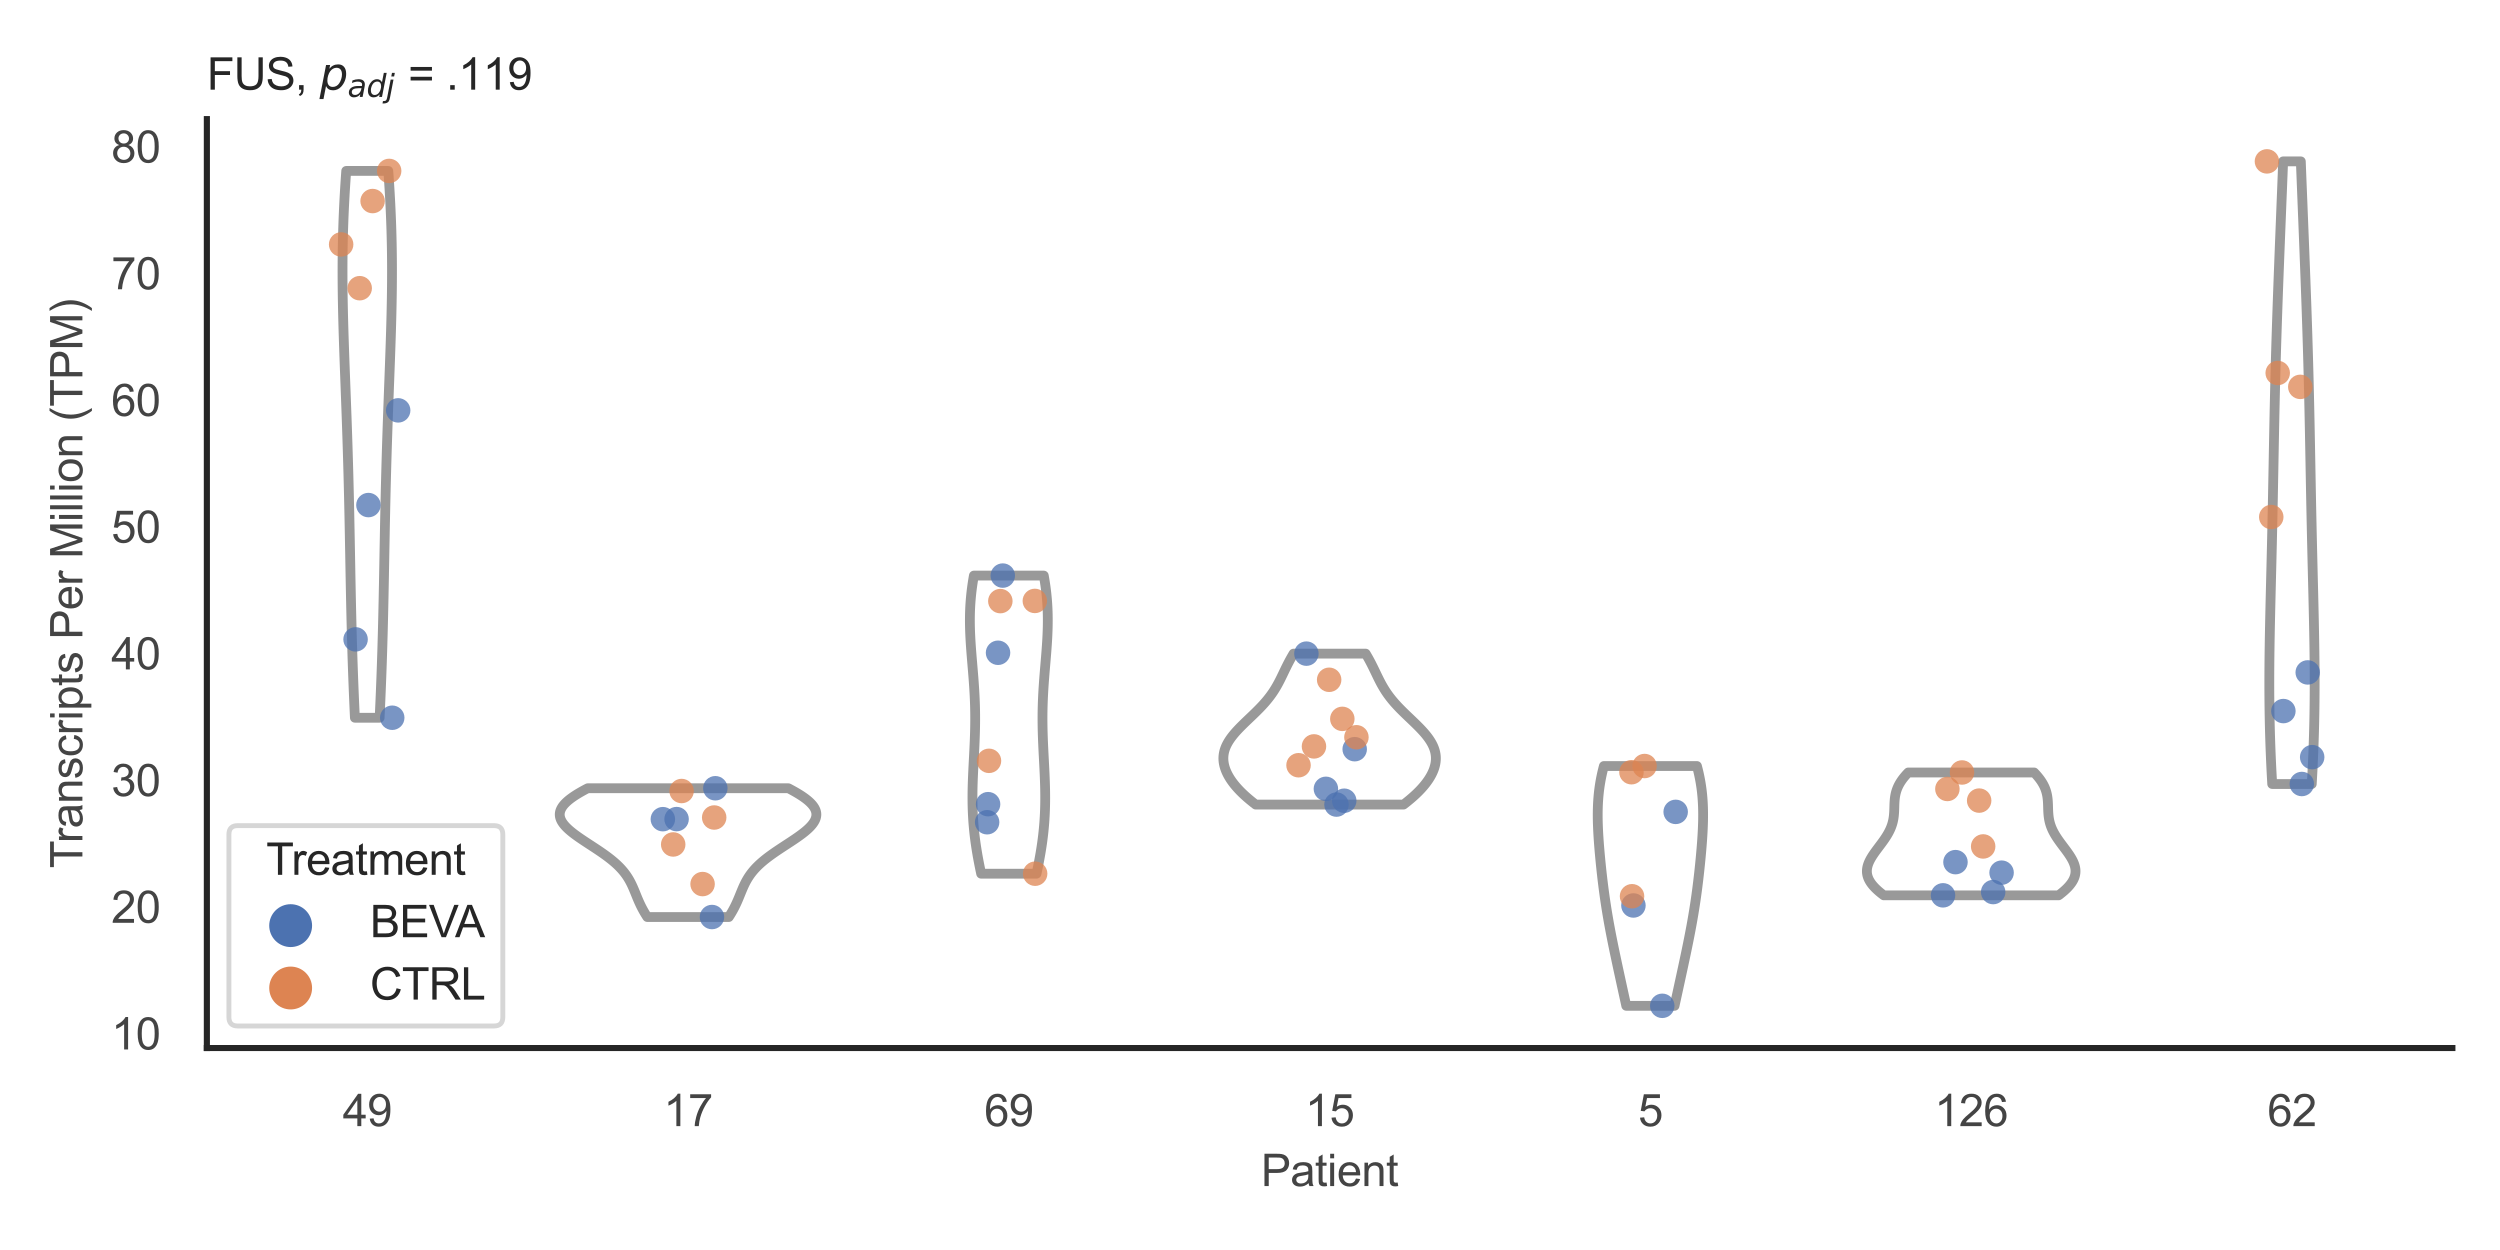 <?xml version="1.0" encoding="utf-8" standalone="no"?>
<!DOCTYPE svg PUBLIC "-//W3C//DTD SVG 1.1//EN"
  "http://www.w3.org/Graphics/SVG/1.1/DTD/svg11.dtd">
<svg xmlns:xlink="http://www.w3.org/1999/xlink" width="510.236pt" height="255.118pt" viewBox="0 0 510.236 255.118" xmlns="http://www.w3.org/2000/svg" version="1.1">
 <defs>
  <style type="text/css">*{stroke-linejoin: round; stroke-linecap: butt}</style>
 </defs>
 <g id="figure_1">
  <g id="patch_1">
   <path d="M 0 255.118 
L 510.236 255.118 
L 510.236 0 
L 0 0 
z
" style="fill: #ffffff"/>
  </g>
  <g id="axes_1">
   <g id="patch_2">
    <path d="M 42.22 213.898 
L 500.516 213.898 
L 500.516 24.32 
L 42.22 24.32 
z
" style="fill: #ffffff"/>
   </g>
   <g id="matplotlib.axis_1">
    <g id="xtick_1">
     <g id="text_1">
      <!-- 49 -->
      <g style="fill: #444444" transform="translate(69.951 229.84)scale(0.09 -0.09)">
       <defs>
        <path id="ArialMT-34" d="M 2069 0 
L 2069 1097 
L 81 1097 
L 81 1613 
L 2172 4581 
L 2631 4581 
L 2631 1613 
L 3250 1613 
L 3250 1097 
L 2631 1097 
L 2631 0 
L 2069 0 
z
M 2069 1613 
L 2069 3678 
L 634 1613 
L 2069 1613 
z
" transform="scale(0.016)"/>
        <path id="ArialMT-39" d="M 350 1059 
L 891 1109 
Q 959 728 1153 556 
Q 1347 384 1650 384 
Q 1909 384 2104 503 
Q 2300 622 2425 820 
Q 2550 1019 2634 1356 
Q 2719 1694 2719 2044 
Q 2719 2081 2716 2156 
Q 2547 1888 2255 1720 
Q 1963 1553 1622 1553 
Q 1053 1553 659 1965 
Q 266 2378 266 3053 
Q 266 3750 677 4175 
Q 1088 4600 1706 4600 
Q 2153 4600 2523 4359 
Q 2894 4119 3086 3673 
Q 3278 3228 3278 2384 
Q 3278 1506 3087 986 
Q 2897 466 2520 194 
Q 2144 -78 1638 -78 
Q 1100 -78 759 220 
Q 419 519 350 1059 
z
M 2653 3081 
Q 2653 3566 2395 3850 
Q 2138 4134 1775 4134 
Q 1400 4134 1122 3828 
Q 844 3522 844 3034 
Q 844 2597 1108 2323 
Q 1372 2050 1759 2050 
Q 2150 2050 2401 2323 
Q 2653 2597 2653 3081 
z
" transform="scale(0.016)"/>
       </defs>
       <use xlink:href="#ArialMT-34"/>
       <use xlink:href="#ArialMT-39" x="55.615"/>
      </g>
     </g>
    </g>
    <g id="xtick_2">
     <g id="text_2">
      <!-- 17 -->
      <g style="fill: #444444" transform="translate(135.421 229.84)scale(0.09 -0.09)">
       <defs>
        <path id="ArialMT-31" d="M 2384 0 
L 1822 0 
L 1822 3584 
Q 1619 3391 1289 3197 
Q 959 3003 697 2906 
L 697 3450 
Q 1169 3672 1522 3987 
Q 1875 4303 2022 4600 
L 2384 4600 
L 2384 0 
z
" transform="scale(0.016)"/>
        <path id="ArialMT-37" d="M 303 3981 
L 303 4522 
L 3269 4522 
L 3269 4084 
Q 2831 3619 2401 2847 
Q 1972 2075 1738 1259 
Q 1569 684 1522 0 
L 944 0 
Q 953 541 1156 1306 
Q 1359 2072 1739 2783 
Q 2119 3494 2547 3981 
L 303 3981 
z
" transform="scale(0.016)"/>
       </defs>
       <use xlink:href="#ArialMT-31"/>
       <use xlink:href="#ArialMT-37" x="55.615"/>
      </g>
     </g>
    </g>
    <g id="xtick_3">
     <g id="text_3">
      <!-- 69 -->
      <g style="fill: #444444" transform="translate(200.892 229.84)scale(0.09 -0.09)">
       <defs>
        <path id="ArialMT-36" d="M 3184 3459 
L 2625 3416 
Q 2550 3747 2413 3897 
Q 2184 4138 1850 4138 
Q 1581 4138 1378 3988 
Q 1113 3794 959 3422 
Q 806 3050 800 2363 
Q 1003 2672 1297 2822 
Q 1591 2972 1913 2972 
Q 2475 2972 2870 2558 
Q 3266 2144 3266 1488 
Q 3266 1056 3080 686 
Q 2894 316 2569 119 
Q 2244 -78 1831 -78 
Q 1128 -78 684 439 
Q 241 956 241 2144 
Q 241 3472 731 4075 
Q 1159 4600 1884 4600 
Q 2425 4600 2770 4297 
Q 3116 3994 3184 3459 
z
M 888 1484 
Q 888 1194 1011 928 
Q 1134 663 1356 523 
Q 1578 384 1822 384 
Q 2178 384 2434 671 
Q 2691 959 2691 1453 
Q 2691 1928 2437 2201 
Q 2184 2475 1800 2475 
Q 1419 2475 1153 2201 
Q 888 1928 888 1484 
z
" transform="scale(0.016)"/>
       </defs>
       <use xlink:href="#ArialMT-36"/>
       <use xlink:href="#ArialMT-39" x="55.615"/>
      </g>
     </g>
    </g>
    <g id="xtick_4">
     <g id="text_4">
      <!-- 15 -->
      <g style="fill: #444444" transform="translate(266.363 229.84)scale(0.09 -0.09)">
       <defs>
        <path id="ArialMT-35" d="M 266 1200 
L 856 1250 
Q 922 819 1161 601 
Q 1400 384 1738 384 
Q 2144 384 2425 690 
Q 2706 997 2706 1503 
Q 2706 1984 2436 2262 
Q 2166 2541 1728 2541 
Q 1456 2541 1237 2417 
Q 1019 2294 894 2097 
L 366 2166 
L 809 4519 
L 3088 4519 
L 3088 3981 
L 1259 3981 
L 1013 2750 
Q 1425 3038 1878 3038 
Q 2478 3038 2890 2622 
Q 3303 2206 3303 1553 
Q 3303 931 2941 478 
Q 2500 -78 1738 -78 
Q 1113 -78 717 272 
Q 322 622 266 1200 
z
" transform="scale(0.016)"/>
       </defs>
       <use xlink:href="#ArialMT-31"/>
       <use xlink:href="#ArialMT-35" x="55.615"/>
      </g>
     </g>
    </g>
    <g id="xtick_5">
     <g id="text_5">
      <!-- 5 -->
      <g style="fill: #444444" transform="translate(334.337 229.84)scale(0.09 -0.09)">
       <use xlink:href="#ArialMT-35"/>
      </g>
     </g>
    </g>
    <g id="xtick_6">
     <g id="text_6">
      <!-- 126 -->
      <g style="fill: #444444" transform="translate(394.803 229.84)scale(0.09 -0.09)">
       <defs>
        <path id="ArialMT-32" d="M 3222 541 
L 3222 0 
L 194 0 
Q 188 203 259 391 
Q 375 700 629 1000 
Q 884 1300 1366 1694 
Q 2113 2306 2375 2664 
Q 2638 3022 2638 3341 
Q 2638 3675 2398 3904 
Q 2159 4134 1775 4134 
Q 1369 4134 1125 3890 
Q 881 3647 878 3216 
L 300 3275 
Q 359 3922 746 4261 
Q 1134 4600 1788 4600 
Q 2447 4600 2831 4234 
Q 3216 3869 3216 3328 
Q 3216 3053 3103 2787 
Q 2991 2522 2730 2228 
Q 2469 1934 1863 1422 
Q 1356 997 1212 845 
Q 1069 694 975 541 
L 3222 541 
z
" transform="scale(0.016)"/>
       </defs>
       <use xlink:href="#ArialMT-31"/>
       <use xlink:href="#ArialMT-32" x="55.615"/>
       <use xlink:href="#ArialMT-36" x="111.23"/>
      </g>
     </g>
    </g>
    <g id="xtick_7">
     <g id="text_7">
      <!-- 62 -->
      <g style="fill: #444444" transform="translate(462.776 229.84)scale(0.09 -0.09)">
       <use xlink:href="#ArialMT-36"/>
       <use xlink:href="#ArialMT-32" x="55.615"/>
      </g>
     </g>
    </g>
    <g id="text_8">
     <!-- Patient -->
     <g style="fill: #444444" transform="translate(257.359 242.071)scale(0.09 -0.09)">
      <defs>
       <path id="ArialMT-50" d="M 494 0 
L 494 4581 
L 2222 4581 
Q 2678 4581 2919 4538 
Q 3256 4481 3484 4323 
Q 3713 4166 3852 3881 
Q 3991 3597 3991 3256 
Q 3991 2672 3619 2267 
Q 3247 1863 2275 1863 
L 1100 1863 
L 1100 0 
L 494 0 
z
M 1100 2403 
L 2284 2403 
Q 2872 2403 3119 2622 
Q 3366 2841 3366 3238 
Q 3366 3525 3220 3729 
Q 3075 3934 2838 4000 
Q 2684 4041 2272 4041 
L 1100 4041 
L 1100 2403 
z
" transform="scale(0.016)"/>
       <path id="ArialMT-61" d="M 2588 409 
Q 2275 144 1986 34 
Q 1697 -75 1366 -75 
Q 819 -75 525 192 
Q 231 459 231 875 
Q 231 1119 342 1320 
Q 453 1522 633 1644 
Q 813 1766 1038 1828 
Q 1203 1872 1538 1913 
Q 2219 1994 2541 2106 
Q 2544 2222 2544 2253 
Q 2544 2597 2384 2738 
Q 2169 2928 1744 2928 
Q 1347 2928 1158 2789 
Q 969 2650 878 2297 
L 328 2372 
Q 403 2725 575 2942 
Q 747 3159 1072 3276 
Q 1397 3394 1825 3394 
Q 2250 3394 2515 3294 
Q 2781 3194 2906 3042 
Q 3031 2891 3081 2659 
Q 3109 2516 3109 2141 
L 3109 1391 
Q 3109 606 3145 398 
Q 3181 191 3288 0 
L 2700 0 
Q 2613 175 2588 409 
z
M 2541 1666 
Q 2234 1541 1622 1453 
Q 1275 1403 1131 1340 
Q 988 1278 909 1158 
Q 831 1038 831 891 
Q 831 666 1001 516 
Q 1172 366 1500 366 
Q 1825 366 2078 508 
Q 2331 650 2450 897 
Q 2541 1088 2541 1459 
L 2541 1666 
z
" transform="scale(0.016)"/>
       <path id="ArialMT-74" d="M 1650 503 
L 1731 6 
Q 1494 -44 1306 -44 
Q 1000 -44 831 53 
Q 663 150 594 308 
Q 525 466 525 972 
L 525 2881 
L 113 2881 
L 113 3319 
L 525 3319 
L 525 4141 
L 1084 4478 
L 1084 3319 
L 1650 3319 
L 1650 2881 
L 1084 2881 
L 1084 941 
Q 1084 700 1114 631 
Q 1144 563 1211 522 
Q 1278 481 1403 481 
Q 1497 481 1650 503 
z
" transform="scale(0.016)"/>
       <path id="ArialMT-69" d="M 425 3934 
L 425 4581 
L 988 4581 
L 988 3934 
L 425 3934 
z
M 425 0 
L 425 3319 
L 988 3319 
L 988 0 
L 425 0 
z
" transform="scale(0.016)"/>
       <path id="ArialMT-65" d="M 2694 1069 
L 3275 997 
Q 3138 488 2766 206 
Q 2394 -75 1816 -75 
Q 1088 -75 661 373 
Q 234 822 234 1631 
Q 234 2469 665 2931 
Q 1097 3394 1784 3394 
Q 2450 3394 2872 2941 
Q 3294 2488 3294 1666 
Q 3294 1616 3291 1516 
L 816 1516 
Q 847 969 1125 678 
Q 1403 388 1819 388 
Q 2128 388 2347 550 
Q 2566 713 2694 1069 
z
M 847 1978 
L 2700 1978 
Q 2663 2397 2488 2606 
Q 2219 2931 1791 2931 
Q 1403 2931 1139 2672 
Q 875 2413 847 1978 
z
" transform="scale(0.016)"/>
       <path id="ArialMT-6e" d="M 422 0 
L 422 3319 
L 928 3319 
L 928 2847 
Q 1294 3394 1984 3394 
Q 2284 3394 2536 3286 
Q 2788 3178 2913 3003 
Q 3038 2828 3088 2588 
Q 3119 2431 3119 2041 
L 3119 0 
L 2556 0 
L 2556 2019 
Q 2556 2363 2490 2533 
Q 2425 2703 2258 2804 
Q 2091 2906 1866 2906 
Q 1506 2906 1245 2678 
Q 984 2450 984 1813 
L 984 0 
L 422 0 
z
" transform="scale(0.016)"/>
      </defs>
      <use xlink:href="#ArialMT-50"/>
      <use xlink:href="#ArialMT-61" x="66.699"/>
      <use xlink:href="#ArialMT-74" x="122.314"/>
      <use xlink:href="#ArialMT-69" x="150.098"/>
      <use xlink:href="#ArialMT-65" x="172.314"/>
      <use xlink:href="#ArialMT-6e" x="227.93"/>
      <use xlink:href="#ArialMT-74" x="283.545"/>
     </g>
    </g>
   </g>
   <g id="matplotlib.axis_2">
    <g id="ytick_1">
     <g id="text_9">
      <!-- 10 -->
      <g style="fill: #444444" transform="translate(22.71 214.192)scale(0.09 -0.09)">
       <defs>
        <path id="ArialMT-30" d="M 266 2259 
Q 266 3072 433 3567 
Q 600 4063 929 4331 
Q 1259 4600 1759 4600 
Q 2128 4600 2406 4451 
Q 2684 4303 2865 4023 
Q 3047 3744 3150 3342 
Q 3253 2941 3253 2259 
Q 3253 1453 3087 958 
Q 2922 463 2592 192 
Q 2263 -78 1759 -78 
Q 1097 -78 719 397 
Q 266 969 266 2259 
z
M 844 2259 
Q 844 1131 1108 757 
Q 1372 384 1759 384 
Q 2147 384 2411 759 
Q 2675 1134 2675 2259 
Q 2675 3391 2411 3762 
Q 2147 4134 1753 4134 
Q 1366 4134 1134 3806 
Q 844 3388 844 2259 
z
" transform="scale(0.016)"/>
       </defs>
       <use xlink:href="#ArialMT-31"/>
       <use xlink:href="#ArialMT-30" x="55.615"/>
      </g>
     </g>
    </g>
    <g id="ytick_2">
     <g id="text_10">
      <!-- 20 -->
      <g style="fill: #444444" transform="translate(22.71 188.333)scale(0.09 -0.09)">
       <use xlink:href="#ArialMT-32"/>
       <use xlink:href="#ArialMT-30" x="55.615"/>
      </g>
     </g>
    </g>
    <g id="ytick_3">
     <g id="text_11">
      <!-- 30 -->
      <g style="fill: #444444" transform="translate(22.71 162.474)scale(0.09 -0.09)">
       <defs>
        <path id="ArialMT-33" d="M 269 1209 
L 831 1284 
Q 928 806 1161 595 
Q 1394 384 1728 384 
Q 2125 384 2398 659 
Q 2672 934 2672 1341 
Q 2672 1728 2419 1979 
Q 2166 2231 1775 2231 
Q 1616 2231 1378 2169 
L 1441 2663 
Q 1497 2656 1531 2656 
Q 1891 2656 2178 2843 
Q 2466 3031 2466 3422 
Q 2466 3731 2256 3934 
Q 2047 4138 1716 4138 
Q 1388 4138 1169 3931 
Q 950 3725 888 3313 
L 325 3413 
Q 428 3978 793 4289 
Q 1159 4600 1703 4600 
Q 2078 4600 2393 4439 
Q 2709 4278 2876 4000 
Q 3044 3722 3044 3409 
Q 3044 3113 2884 2869 
Q 2725 2625 2413 2481 
Q 2819 2388 3044 2092 
Q 3269 1797 3269 1353 
Q 3269 753 2831 336 
Q 2394 -81 1725 -81 
Q 1122 -81 723 278 
Q 325 638 269 1209 
z
" transform="scale(0.016)"/>
       </defs>
       <use xlink:href="#ArialMT-33"/>
       <use xlink:href="#ArialMT-30" x="55.615"/>
      </g>
     </g>
    </g>
    <g id="ytick_4">
     <g id="text_12">
      <!-- 40 -->
      <g style="fill: #444444" transform="translate(22.71 136.615)scale(0.09 -0.09)">
       <use xlink:href="#ArialMT-34"/>
       <use xlink:href="#ArialMT-30" x="55.615"/>
      </g>
     </g>
    </g>
    <g id="ytick_5">
     <g id="text_13">
      <!-- 50 -->
      <g style="fill: #444444" transform="translate(22.71 110.756)scale(0.09 -0.09)">
       <use xlink:href="#ArialMT-35"/>
       <use xlink:href="#ArialMT-30" x="55.615"/>
      </g>
     </g>
    </g>
    <g id="ytick_6">
     <g id="text_14">
      <!-- 60 -->
      <g style="fill: #444444" transform="translate(22.71 84.897)scale(0.09 -0.09)">
       <use xlink:href="#ArialMT-36"/>
       <use xlink:href="#ArialMT-30" x="55.615"/>
      </g>
     </g>
    </g>
    <g id="ytick_7">
     <g id="text_15">
      <!-- 70 -->
      <g style="fill: #444444" transform="translate(22.71 59.039)scale(0.09 -0.09)">
       <use xlink:href="#ArialMT-37"/>
       <use xlink:href="#ArialMT-30" x="55.615"/>
      </g>
     </g>
    </g>
    <g id="ytick_8">
     <g id="text_16">
      <!-- 80 -->
      <g style="fill: #444444" transform="translate(22.71 33.18)scale(0.09 -0.09)">
       <defs>
        <path id="ArialMT-38" d="M 1131 2484 
Q 781 2613 612 2850 
Q 444 3088 444 3419 
Q 444 3919 803 4259 
Q 1163 4600 1759 4600 
Q 2359 4600 2725 4251 
Q 3091 3903 3091 3403 
Q 3091 3084 2923 2848 
Q 2756 2613 2416 2484 
Q 2838 2347 3058 2040 
Q 3278 1734 3278 1309 
Q 3278 722 2862 322 
Q 2447 -78 1769 -78 
Q 1091 -78 675 323 
Q 259 725 259 1325 
Q 259 1772 486 2073 
Q 713 2375 1131 2484 
z
M 1019 3438 
Q 1019 3113 1228 2906 
Q 1438 2700 1772 2700 
Q 2097 2700 2305 2904 
Q 2513 3109 2513 3406 
Q 2513 3716 2298 3927 
Q 2084 4138 1766 4138 
Q 1444 4138 1231 3931 
Q 1019 3725 1019 3438 
z
M 838 1322 
Q 838 1081 952 856 
Q 1066 631 1291 507 
Q 1516 384 1775 384 
Q 2178 384 2440 643 
Q 2703 903 2703 1303 
Q 2703 1709 2433 1975 
Q 2163 2241 1756 2241 
Q 1359 2241 1098 1978 
Q 838 1716 838 1322 
z
" transform="scale(0.016)"/>
       </defs>
       <use xlink:href="#ArialMT-38"/>
       <use xlink:href="#ArialMT-30" x="55.615"/>
      </g>
     </g>
    </g>
    <g id="text_17">
     <!-- Transcripts Per Million (TPM) -->
     <g style="fill: #444444" transform="translate(16.816 177.194)rotate(-90)scale(0.09 -0.09)">
      <defs>
       <path id="ArialMT-54" d="M 1659 0 
L 1659 4041 
L 150 4041 
L 150 4581 
L 3781 4581 
L 3781 4041 
L 2266 4041 
L 2266 0 
L 1659 0 
z
" transform="scale(0.016)"/>
       <path id="ArialMT-72" d="M 416 0 
L 416 3319 
L 922 3319 
L 922 2816 
Q 1116 3169 1280 3281 
Q 1444 3394 1641 3394 
Q 1925 3394 2219 3213 
L 2025 2691 
Q 1819 2813 1613 2813 
Q 1428 2813 1281 2702 
Q 1134 2591 1072 2394 
Q 978 2094 978 1738 
L 978 0 
L 416 0 
z
" transform="scale(0.016)"/>
       <path id="ArialMT-73" d="M 197 991 
L 753 1078 
Q 800 744 1014 566 
Q 1228 388 1613 388 
Q 2000 388 2187 545 
Q 2375 703 2375 916 
Q 2375 1106 2209 1216 
Q 2094 1291 1634 1406 
Q 1016 1563 777 1677 
Q 538 1791 414 1992 
Q 291 2194 291 2438 
Q 291 2659 392 2848 
Q 494 3038 669 3163 
Q 800 3259 1026 3326 
Q 1253 3394 1513 3394 
Q 1903 3394 2198 3281 
Q 2494 3169 2634 2976 
Q 2775 2784 2828 2463 
L 2278 2388 
Q 2241 2644 2061 2787 
Q 1881 2931 1553 2931 
Q 1166 2931 1000 2803 
Q 834 2675 834 2503 
Q 834 2394 903 2306 
Q 972 2216 1119 2156 
Q 1203 2125 1616 2013 
Q 2213 1853 2448 1751 
Q 2684 1650 2818 1456 
Q 2953 1263 2953 975 
Q 2953 694 2789 445 
Q 2625 197 2315 61 
Q 2006 -75 1616 -75 
Q 969 -75 630 194 
Q 291 463 197 991 
z
" transform="scale(0.016)"/>
       <path id="ArialMT-63" d="M 2588 1216 
L 3141 1144 
Q 3050 572 2676 248 
Q 2303 -75 1759 -75 
Q 1078 -75 664 370 
Q 250 816 250 1647 
Q 250 2184 428 2587 
Q 606 2991 970 3192 
Q 1334 3394 1763 3394 
Q 2303 3394 2647 3120 
Q 2991 2847 3088 2344 
L 2541 2259 
Q 2463 2594 2264 2762 
Q 2066 2931 1784 2931 
Q 1359 2931 1093 2626 
Q 828 2322 828 1663 
Q 828 994 1084 691 
Q 1341 388 1753 388 
Q 2084 388 2306 591 
Q 2528 794 2588 1216 
z
" transform="scale(0.016)"/>
       <path id="ArialMT-70" d="M 422 -1272 
L 422 3319 
L 934 3319 
L 934 2888 
Q 1116 3141 1344 3267 
Q 1572 3394 1897 3394 
Q 2322 3394 2647 3175 
Q 2972 2956 3137 2557 
Q 3303 2159 3303 1684 
Q 3303 1175 3120 767 
Q 2938 359 2589 142 
Q 2241 -75 1856 -75 
Q 1575 -75 1351 44 
Q 1128 163 984 344 
L 984 -1272 
L 422 -1272 
z
M 931 1641 
Q 931 1000 1190 694 
Q 1450 388 1819 388 
Q 2194 388 2461 705 
Q 2728 1022 2728 1688 
Q 2728 2322 2467 2637 
Q 2206 2953 1844 2953 
Q 1484 2953 1207 2617 
Q 931 2281 931 1641 
z
" transform="scale(0.016)"/>
       <path id="ArialMT-20" transform="scale(0.016)"/>
       <path id="ArialMT-4d" d="M 475 0 
L 475 4581 
L 1388 4581 
L 2472 1338 
Q 2622 884 2691 659 
Q 2769 909 2934 1394 
L 4031 4581 
L 4847 4581 
L 4847 0 
L 4263 0 
L 4263 3834 
L 2931 0 
L 2384 0 
L 1059 3900 
L 1059 0 
L 475 0 
z
" transform="scale(0.016)"/>
       <path id="ArialMT-6c" d="M 409 0 
L 409 4581 
L 972 4581 
L 972 0 
L 409 0 
z
" transform="scale(0.016)"/>
       <path id="ArialMT-6f" d="M 213 1659 
Q 213 2581 725 3025 
Q 1153 3394 1769 3394 
Q 2453 3394 2887 2945 
Q 3322 2497 3322 1706 
Q 3322 1066 3130 698 
Q 2938 331 2570 128 
Q 2203 -75 1769 -75 
Q 1072 -75 642 372 
Q 213 819 213 1659 
z
M 791 1659 
Q 791 1022 1069 705 
Q 1347 388 1769 388 
Q 2188 388 2466 706 
Q 2744 1025 2744 1678 
Q 2744 2294 2464 2611 
Q 2184 2928 1769 2928 
Q 1347 2928 1069 2612 
Q 791 2297 791 1659 
z
" transform="scale(0.016)"/>
       <path id="ArialMT-28" d="M 1497 -1347 
Q 1031 -759 709 28 
Q 388 816 388 1659 
Q 388 2403 628 3084 
Q 909 3875 1497 4659 
L 1900 4659 
Q 1522 4009 1400 3731 
Q 1209 3300 1100 2831 
Q 966 2247 966 1656 
Q 966 153 1900 -1347 
L 1497 -1347 
z
" transform="scale(0.016)"/>
       <path id="ArialMT-29" d="M 791 -1347 
L 388 -1347 
Q 1322 153 1322 1656 
Q 1322 2244 1188 2822 
Q 1081 3291 891 3722 
Q 769 4003 388 4659 
L 791 4659 
Q 1378 3875 1659 3084 
Q 1900 2403 1900 1659 
Q 1900 816 1576 28 
Q 1253 -759 791 -1347 
z
" transform="scale(0.016)"/>
      </defs>
      <use xlink:href="#ArialMT-54"/>
      <use xlink:href="#ArialMT-72" x="57.334"/>
      <use xlink:href="#ArialMT-61" x="90.635"/>
      <use xlink:href="#ArialMT-6e" x="146.25"/>
      <use xlink:href="#ArialMT-73" x="201.865"/>
      <use xlink:href="#ArialMT-63" x="251.865"/>
      <use xlink:href="#ArialMT-72" x="301.865"/>
      <use xlink:href="#ArialMT-69" x="335.166"/>
      <use xlink:href="#ArialMT-70" x="357.383"/>
      <use xlink:href="#ArialMT-74" x="412.998"/>
      <use xlink:href="#ArialMT-73" x="440.781"/>
      <use xlink:href="#ArialMT-20" x="490.781"/>
      <use xlink:href="#ArialMT-50" x="518.564"/>
      <use xlink:href="#ArialMT-65" x="585.264"/>
      <use xlink:href="#ArialMT-72" x="640.879"/>
      <use xlink:href="#ArialMT-20" x="674.18"/>
      <use xlink:href="#ArialMT-4d" x="701.963"/>
      <use xlink:href="#ArialMT-69" x="785.264"/>
      <use xlink:href="#ArialMT-6c" x="807.48"/>
      <use xlink:href="#ArialMT-6c" x="829.697"/>
      <use xlink:href="#ArialMT-69" x="851.914"/>
      <use xlink:href="#ArialMT-6f" x="874.131"/>
      <use xlink:href="#ArialMT-6e" x="929.746"/>
      <use xlink:href="#ArialMT-20" x="985.361"/>
      <use xlink:href="#ArialMT-28" x="1013.145"/>
      <use xlink:href="#ArialMT-54" x="1046.445"/>
      <use xlink:href="#ArialMT-50" x="1107.529"/>
      <use xlink:href="#ArialMT-4d" x="1174.229"/>
      <use xlink:href="#ArialMT-29" x="1257.529"/>
     </g>
    </g>
   </g>
   <g id="PolyCollection_1">
    <defs>
     <path id="mca3c7968a4" d="M 77.479 -108.632 
L 72.432 -108.632 
L 72.379 -109.76 
L 72.328 -110.887 
L 72.278 -112.014 
L 72.23 -113.141 
L 72.183 -114.269 
L 72.138 -115.396 
L 72.095 -116.523 
L 72.053 -117.65 
L 72.013 -118.778 
L 71.974 -119.905 
L 71.937 -121.032 
L 71.901 -122.159 
L 71.867 -123.287 
L 71.835 -124.414 
L 71.803 -125.541 
L 71.773 -126.669 
L 71.745 -127.796 
L 71.717 -128.923 
L 71.691 -130.05 
L 71.665 -131.178 
L 71.641 -132.305 
L 71.617 -133.432 
L 71.595 -134.559 
L 71.572 -135.687 
L 71.551 -136.814 
L 71.529 -137.941 
L 71.509 -139.068 
L 71.488 -140.196 
L 71.467 -141.323 
L 71.447 -142.45 
L 71.426 -143.578 
L 71.405 -144.705 
L 71.384 -145.832 
L 71.362 -146.959 
L 71.34 -148.087 
L 71.318 -149.214 
L 71.295 -150.341 
L 71.271 -151.468 
L 71.246 -152.596 
L 71.221 -153.723 
L 71.194 -154.85 
L 71.167 -155.977 
L 71.138 -157.105 
L 71.109 -158.232 
L 71.078 -159.359 
L 71.047 -160.487 
L 71.014 -161.614 
L 70.98 -162.741 
L 70.946 -163.868 
L 70.91 -164.996 
L 70.873 -166.123 
L 70.835 -167.25 
L 70.797 -168.377 
L 70.757 -169.505 
L 70.717 -170.632 
L 70.676 -171.759 
L 70.634 -172.886 
L 70.592 -174.014 
L 70.55 -175.141 
L 70.508 -176.268 
L 70.465 -177.396 
L 70.423 -178.523 
L 70.38 -179.65 
L 70.339 -180.777 
L 70.298 -181.905 
L 70.258 -183.032 
L 70.219 -184.159 
L 70.181 -185.286 
L 70.145 -186.414 
L 70.11 -187.541 
L 70.077 -188.668 
L 70.047 -189.795 
L 70.019 -190.923 
L 69.993 -192.05 
L 69.971 -193.177 
L 69.951 -194.305 
L 69.935 -195.432 
L 69.922 -196.559 
L 69.913 -197.686 
L 69.908 -198.814 
L 69.906 -199.941 
L 69.909 -201.068 
L 69.916 -202.195 
L 69.928 -203.323 
L 69.944 -204.45 
L 69.965 -205.577 
L 69.991 -206.704 
L 70.021 -207.832 
L 70.056 -208.959 
L 70.096 -210.086 
L 70.141 -211.214 
L 70.19 -212.341 
L 70.244 -213.468 
L 70.303 -214.595 
L 70.366 -215.723 
L 70.434 -216.85 
L 70.506 -217.977 
L 70.582 -219.104 
L 70.662 -220.232 
L 79.249 -220.232 
L 79.249 -220.232 
L 79.329 -219.104 
L 79.405 -217.977 
L 79.477 -216.85 
L 79.545 -215.723 
L 79.608 -214.595 
L 79.667 -213.468 
L 79.721 -212.341 
L 79.77 -211.214 
L 79.815 -210.086 
L 79.855 -208.959 
L 79.89 -207.832 
L 79.92 -206.704 
L 79.946 -205.577 
L 79.967 -204.45 
L 79.983 -203.323 
L 79.995 -202.195 
L 80.002 -201.068 
L 80.005 -199.941 
L 80.003 -198.814 
L 79.998 -197.686 
L 79.989 -196.559 
L 79.976 -195.432 
L 79.96 -194.305 
L 79.94 -193.177 
L 79.917 -192.05 
L 79.892 -190.923 
L 79.864 -189.795 
L 79.833 -188.668 
L 79.801 -187.541 
L 79.766 -186.414 
L 79.73 -185.286 
L 79.692 -184.159 
L 79.653 -183.032 
L 79.613 -181.905 
L 79.572 -180.777 
L 79.53 -179.65 
L 79.488 -178.523 
L 79.446 -177.396 
L 79.403 -176.268 
L 79.361 -175.141 
L 79.319 -174.014 
L 79.277 -172.886 
L 79.235 -171.759 
L 79.194 -170.632 
L 79.154 -169.505 
L 79.114 -168.377 
L 79.076 -167.25 
L 79.038 -166.123 
L 79.001 -164.996 
L 78.965 -163.868 
L 78.93 -162.741 
L 78.897 -161.614 
L 78.864 -160.487 
L 78.833 -159.359 
L 78.802 -158.232 
L 78.773 -157.105 
L 78.744 -155.977 
L 78.717 -154.85 
L 78.69 -153.723 
L 78.665 -152.596 
L 78.64 -151.468 
L 78.616 -150.341 
L 78.593 -149.214 
L 78.57 -148.087 
L 78.548 -146.959 
L 78.527 -145.832 
L 78.506 -144.705 
L 78.485 -143.578 
L 78.464 -142.45 
L 78.444 -141.323 
L 78.423 -140.196 
L 78.402 -139.068 
L 78.381 -137.941 
L 78.36 -136.814 
L 78.339 -135.687 
L 78.316 -134.559 
L 78.293 -133.432 
L 78.27 -132.305 
L 78.245 -131.178 
L 78.22 -130.05 
L 78.194 -128.923 
L 78.166 -127.796 
L 78.138 -126.669 
L 78.108 -125.541 
L 78.076 -124.414 
L 78.044 -123.287 
L 78.01 -122.159 
L 77.974 -121.032 
L 77.937 -119.905 
L 77.898 -118.778 
L 77.858 -117.65 
L 77.816 -116.523 
L 77.772 -115.396 
L 77.727 -114.269 
L 77.681 -113.141 
L 77.633 -112.014 
L 77.583 -110.887 
L 77.532 -109.76 
L 77.479 -108.632 
z
" style="stroke: #999999; stroke-width: 2"/>
    </defs>
    <g clip-path="url(#p55ef505b3e)">
     <use xlink:href="#mca3c7968a4" x="0" y="255.118" style="fill: #ffffff; stroke: #999999; stroke-width: 2"/>
    </g>
   </g>
   <g id="PolyCollection_2">
    <defs>
     <path id="mecbb0a5641" d="M 148.744 -67.958 
L 132.109 -67.958 
L 131.938 -68.223 
L 131.772 -68.489 
L 131.611 -68.754 
L 131.455 -69.02 
L 131.304 -69.285 
L 131.159 -69.551 
L 131.018 -69.816 
L 130.882 -70.082 
L 130.751 -70.347 
L 130.625 -70.613 
L 130.502 -70.878 
L 130.383 -71.144 
L 130.267 -71.409 
L 130.154 -71.674 
L 130.043 -71.94 
L 129.934 -72.205 
L 129.826 -72.471 
L 129.719 -72.736 
L 129.611 -73.002 
L 129.502 -73.267 
L 129.391 -73.533 
L 129.278 -73.798 
L 129.162 -74.064 
L 129.042 -74.329 
L 128.917 -74.595 
L 128.786 -74.86 
L 128.649 -75.126 
L 128.506 -75.391 
L 128.354 -75.657 
L 128.194 -75.922 
L 128.025 -76.188 
L 127.846 -76.453 
L 127.656 -76.718 
L 127.456 -76.984 
L 127.244 -77.249 
L 127.021 -77.515 
L 126.785 -77.78 
L 126.537 -78.046 
L 126.277 -78.311 
L 126.003 -78.577 
L 125.718 -78.842 
L 125.419 -79.108 
L 125.109 -79.373 
L 124.786 -79.639 
L 124.451 -79.904 
L 124.106 -80.17 
L 123.75 -80.435 
L 123.384 -80.701 
L 123.009 -80.966 
L 122.626 -81.231 
L 122.237 -81.497 
L 121.841 -81.762 
L 121.44 -82.028 
L 121.036 -82.293 
L 120.63 -82.559 
L 120.223 -82.824 
L 119.817 -83.09 
L 119.414 -83.355 
L 119.014 -83.621 
L 118.62 -83.886 
L 118.233 -84.152 
L 117.855 -84.417 
L 117.487 -84.683 
L 117.131 -84.948 
L 116.789 -85.214 
L 116.463 -85.479 
L 116.153 -85.745 
L 115.862 -86.01 
L 115.591 -86.275 
L 115.341 -86.541 
L 115.114 -86.806 
L 114.91 -87.072 
L 114.732 -87.337 
L 114.579 -87.603 
L 114.454 -87.868 
L 114.357 -88.134 
L 114.288 -88.399 
L 114.248 -88.665 
L 114.238 -88.93 
L 114.258 -89.196 
L 114.308 -89.461 
L 114.389 -89.727 
L 114.5 -89.992 
L 114.641 -90.258 
L 114.812 -90.523 
L 115.013 -90.789 
L 115.242 -91.054 
L 115.501 -91.319 
L 115.786 -91.585 
L 116.099 -91.85 
L 116.438 -92.116 
L 116.802 -92.381 
L 117.189 -92.647 
L 117.599 -92.912 
L 118.031 -93.178 
L 118.482 -93.443 
L 118.953 -93.709 
L 119.44 -93.974 
L 119.943 -94.24 
L 160.91 -94.24 
L 160.91 -94.24 
L 161.413 -93.974 
L 161.9 -93.709 
L 162.37 -93.443 
L 162.822 -93.178 
L 163.253 -92.912 
L 163.663 -92.647 
L 164.051 -92.381 
L 164.415 -92.116 
L 164.753 -91.85 
L 165.066 -91.585 
L 165.352 -91.319 
L 165.61 -91.054 
L 165.84 -90.789 
L 166.041 -90.523 
L 166.212 -90.258 
L 166.353 -89.992 
L 166.464 -89.727 
L 166.545 -89.461 
L 166.595 -89.196 
L 166.615 -88.93 
L 166.605 -88.665 
L 166.565 -88.399 
L 166.496 -88.134 
L 166.399 -87.868 
L 166.273 -87.603 
L 166.121 -87.337 
L 165.942 -87.072 
L 165.739 -86.806 
L 165.512 -86.541 
L 165.262 -86.275 
L 164.991 -86.01 
L 164.699 -85.745 
L 164.39 -85.479 
L 164.063 -85.214 
L 163.721 -84.948 
L 163.366 -84.683 
L 162.998 -84.417 
L 162.62 -84.152 
L 162.233 -83.886 
L 161.839 -83.621 
L 161.439 -83.355 
L 161.035 -83.09 
L 160.629 -82.824 
L 160.223 -82.559 
L 159.816 -82.293 
L 159.412 -82.028 
L 159.012 -81.762 
L 158.616 -81.497 
L 158.226 -81.231 
L 157.843 -80.966 
L 157.469 -80.701 
L 157.103 -80.435 
L 156.747 -80.17 
L 156.401 -79.904 
L 156.067 -79.639 
L 155.744 -79.373 
L 155.433 -79.108 
L 155.135 -78.842 
L 154.849 -78.577 
L 154.576 -78.311 
L 154.315 -78.046 
L 154.067 -77.78 
L 153.832 -77.515 
L 153.608 -77.249 
L 153.397 -76.984 
L 153.196 -76.718 
L 153.007 -76.453 
L 152.828 -76.188 
L 152.659 -75.922 
L 152.499 -75.657 
L 152.347 -75.391 
L 152.203 -75.126 
L 152.066 -74.86 
L 151.936 -74.595 
L 151.811 -74.329 
L 151.691 -74.064 
L 151.575 -73.798 
L 151.462 -73.533 
L 151.351 -73.267 
L 151.242 -73.002 
L 151.134 -72.736 
L 151.026 -72.471 
L 150.918 -72.205 
L 150.809 -71.94 
L 150.698 -71.674 
L 150.585 -71.409 
L 150.47 -71.144 
L 150.351 -70.878 
L 150.228 -70.613 
L 150.101 -70.347 
L 149.97 -70.082 
L 149.835 -69.816 
L 149.694 -69.551 
L 149.549 -69.285 
L 149.398 -69.02 
L 149.242 -68.754 
L 149.081 -68.489 
L 148.915 -68.223 
L 148.744 -67.958 
z
" style="stroke: #999999; stroke-width: 2"/>
    </defs>
    <g clip-path="url(#p55ef505b3e)">
     <use xlink:href="#mecbb0a5641" x="0" y="255.118" style="fill: #ffffff; stroke: #999999; stroke-width: 2"/>
    </g>
   </g>
   <g id="PolyCollection_3">
    <defs>
     <path id="m0a8cb06e1b" d="M 211.546 -76.801 
L 200.249 -76.801 
L 200.118 -77.415 
L 199.991 -78.03 
L 199.867 -78.645 
L 199.748 -79.259 
L 199.632 -79.874 
L 199.521 -80.488 
L 199.415 -81.103 
L 199.314 -81.718 
L 199.219 -82.332 
L 199.128 -82.947 
L 199.043 -83.561 
L 198.964 -84.176 
L 198.891 -84.79 
L 198.824 -85.405 
L 198.763 -86.02 
L 198.708 -86.634 
L 198.658 -87.249 
L 198.615 -87.863 
L 198.578 -88.478 
L 198.547 -89.093 
L 198.522 -89.707 
L 198.502 -90.322 
L 198.488 -90.936 
L 198.479 -91.551 
L 198.476 -92.165 
L 198.477 -92.78 
L 198.482 -93.395 
L 198.492 -94.009 
L 198.506 -94.624 
L 198.524 -95.238 
L 198.544 -95.853 
L 198.568 -96.468 
L 198.594 -97.082 
L 198.622 -97.697 
L 198.652 -98.311 
L 198.683 -98.926 
L 198.714 -99.54 
L 198.747 -100.155 
L 198.779 -100.77 
L 198.81 -101.384 
L 198.841 -101.999 
L 198.871 -102.613 
L 198.899 -103.228 
L 198.925 -103.842 
L 198.949 -104.457 
L 198.97 -105.072 
L 198.988 -105.686 
L 199.003 -106.301 
L 199.015 -106.915 
L 199.023 -107.53 
L 199.027 -108.145 
L 199.027 -108.759 
L 199.023 -109.374 
L 199.015 -109.988 
L 199.003 -110.603 
L 198.987 -111.217 
L 198.966 -111.832 
L 198.942 -112.447 
L 198.914 -113.061 
L 198.882 -113.676 
L 198.846 -114.29 
L 198.808 -114.905 
L 198.766 -115.52 
L 198.722 -116.134 
L 198.676 -116.749 
L 198.627 -117.363 
L 198.577 -117.978 
L 198.526 -118.592 
L 198.474 -119.207 
L 198.423 -119.822 
L 198.371 -120.436 
L 198.32 -121.051 
L 198.27 -121.665 
L 198.223 -122.28 
L 198.177 -122.895 
L 198.134 -123.509 
L 198.095 -124.124 
L 198.059 -124.738 
L 198.027 -125.353 
L 198 -125.967 
L 197.978 -126.582 
L 197.962 -127.197 
L 197.951 -127.811 
L 197.947 -128.426 
L 197.949 -129.04 
L 197.958 -129.655 
L 197.975 -130.27 
L 197.998 -130.884 
L 198.029 -131.499 
L 198.068 -132.113 
L 198.115 -132.728 
L 198.169 -133.342 
L 198.231 -133.957 
L 198.301 -134.572 
L 198.379 -135.186 
L 198.464 -135.801 
L 198.557 -136.415 
L 198.657 -137.03 
L 198.764 -137.645 
L 213.03 -137.645 
L 213.03 -137.645 
L 213.137 -137.03 
L 213.237 -136.415 
L 213.33 -135.801 
L 213.416 -135.186 
L 213.493 -134.572 
L 213.563 -133.957 
L 213.625 -133.342 
L 213.68 -132.728 
L 213.726 -132.113 
L 213.765 -131.499 
L 213.796 -130.884 
L 213.82 -130.27 
L 213.836 -129.655 
L 213.845 -129.04 
L 213.847 -128.426 
L 213.843 -127.811 
L 213.833 -127.197 
L 213.816 -126.582 
L 213.794 -125.967 
L 213.767 -125.353 
L 213.736 -124.738 
L 213.7 -124.124 
L 213.66 -123.509 
L 213.617 -122.895 
L 213.572 -122.28 
L 213.524 -121.665 
L 213.474 -121.051 
L 213.424 -120.436 
L 213.372 -119.822 
L 213.32 -119.207 
L 213.268 -118.592 
L 213.217 -117.978 
L 213.167 -117.363 
L 213.119 -116.749 
L 213.072 -116.134 
L 213.028 -115.52 
L 212.987 -114.905 
L 212.948 -114.29 
L 212.913 -113.676 
L 212.881 -113.061 
L 212.853 -112.447 
L 212.828 -111.832 
L 212.808 -111.217 
L 212.792 -110.603 
L 212.779 -109.988 
L 212.771 -109.374 
L 212.768 -108.759 
L 212.768 -108.145 
L 212.772 -107.53 
L 212.78 -106.915 
L 212.791 -106.301 
L 212.806 -105.686 
L 212.824 -105.072 
L 212.846 -104.457 
L 212.869 -103.842 
L 212.895 -103.228 
L 212.923 -102.613 
L 212.953 -101.999 
L 212.984 -101.384 
L 213.016 -100.77 
L 213.048 -100.155 
L 213.08 -99.54 
L 213.112 -98.926 
L 213.143 -98.311 
L 213.172 -97.697 
L 213.201 -97.082 
L 213.227 -96.468 
L 213.25 -95.853 
L 213.271 -95.238 
L 213.288 -94.624 
L 213.302 -94.009 
L 213.312 -93.395 
L 213.318 -92.78 
L 213.319 -92.165 
L 213.315 -91.551 
L 213.306 -90.936 
L 213.292 -90.322 
L 213.272 -89.707 
L 213.247 -89.093 
L 213.216 -88.478 
L 213.179 -87.863 
L 213.136 -87.249 
L 213.087 -86.634 
L 213.032 -86.02 
L 212.971 -85.405 
L 212.903 -84.79 
L 212.83 -84.176 
L 212.751 -83.561 
L 212.666 -82.947 
L 212.576 -82.332 
L 212.48 -81.718 
L 212.379 -81.103 
L 212.273 -80.488 
L 212.162 -79.874 
L 212.047 -79.259 
L 211.927 -78.645 
L 211.804 -78.03 
L 211.677 -77.415 
L 211.546 -76.801 
z
" style="stroke: #999999; stroke-width: 2"/>
    </defs>
    <g clip-path="url(#p55ef505b3e)">
     <use xlink:href="#m0a8cb06e1b" x="0" y="255.118" style="fill: #ffffff; stroke: #999999; stroke-width: 2"/>
    </g>
   </g>
   <g id="PolyCollection_4">
    <defs>
     <path id="mc8e9e2066b" d="M 286.457 -90.909 
L 256.279 -90.909 
L 255.88 -91.221 
L 255.49 -91.532 
L 255.11 -91.843 
L 254.741 -92.154 
L 254.383 -92.465 
L 254.037 -92.776 
L 253.703 -93.088 
L 253.38 -93.399 
L 253.071 -93.71 
L 252.774 -94.021 
L 252.489 -94.332 
L 252.218 -94.643 
L 251.96 -94.955 
L 251.714 -95.266 
L 251.482 -95.577 
L 251.263 -95.888 
L 251.058 -96.199 
L 250.866 -96.51 
L 250.687 -96.822 
L 250.523 -97.133 
L 250.372 -97.444 
L 250.235 -97.755 
L 250.113 -98.066 
L 250.006 -98.377 
L 249.913 -98.689 
L 249.835 -99 
L 249.773 -99.311 
L 249.727 -99.622 
L 249.697 -99.933 
L 249.683 -100.244 
L 249.686 -100.555 
L 249.706 -100.867 
L 249.744 -101.178 
L 249.798 -101.489 
L 249.87 -101.8 
L 249.96 -102.111 
L 250.067 -102.422 
L 250.192 -102.734 
L 250.334 -103.045 
L 250.493 -103.356 
L 250.669 -103.667 
L 250.861 -103.978 
L 251.069 -104.289 
L 251.292 -104.601 
L 251.53 -104.912 
L 251.781 -105.223 
L 252.044 -105.534 
L 252.32 -105.845 
L 252.605 -106.156 
L 252.901 -106.468 
L 253.204 -106.779 
L 253.515 -107.09 
L 253.831 -107.401 
L 254.152 -107.712 
L 254.476 -108.023 
L 254.802 -108.335 
L 255.129 -108.646 
L 255.455 -108.957 
L 255.779 -109.268 
L 256.101 -109.579 
L 256.418 -109.89 
L 256.73 -110.202 
L 257.037 -110.513 
L 257.337 -110.824 
L 257.629 -111.135 
L 257.913 -111.446 
L 258.189 -111.757 
L 258.455 -112.069 
L 258.713 -112.38 
L 258.961 -112.691 
L 259.2 -113.002 
L 259.429 -113.313 
L 259.649 -113.624 
L 259.86 -113.935 
L 260.062 -114.247 
L 260.257 -114.558 
L 260.443 -114.869 
L 260.623 -115.18 
L 260.796 -115.491 
L 260.964 -115.802 
L 261.126 -116.114 
L 261.285 -116.425 
L 261.44 -116.736 
L 261.592 -117.047 
L 261.742 -117.358 
L 261.892 -117.669 
L 262.041 -117.981 
L 262.191 -118.292 
L 262.341 -118.603 
L 262.493 -118.914 
L 262.648 -119.225 
L 262.805 -119.536 
L 262.966 -119.848 
L 263.129 -120.159 
L 263.297 -120.47 
L 263.469 -120.781 
L 263.645 -121.092 
L 263.825 -121.403 
L 264.01 -121.715 
L 278.726 -121.715 
L 278.726 -121.715 
L 278.911 -121.403 
L 279.091 -121.092 
L 279.267 -120.781 
L 279.439 -120.47 
L 279.607 -120.159 
L 279.771 -119.848 
L 279.931 -119.536 
L 280.088 -119.225 
L 280.243 -118.914 
L 280.395 -118.603 
L 280.546 -118.292 
L 280.695 -117.981 
L 280.844 -117.669 
L 280.994 -117.358 
L 281.144 -117.047 
L 281.297 -116.736 
L 281.452 -116.425 
L 281.61 -116.114 
L 281.773 -115.802 
L 281.94 -115.491 
L 282.113 -115.18 
L 282.293 -114.869 
L 282.48 -114.558 
L 282.674 -114.247 
L 282.876 -113.935 
L 283.087 -113.624 
L 283.307 -113.313 
L 283.537 -113.002 
L 283.775 -112.691 
L 284.023 -112.38 
L 284.281 -112.069 
L 284.547 -111.757 
L 284.823 -111.446 
L 285.107 -111.135 
L 285.4 -110.824 
L 285.699 -110.513 
L 286.006 -110.202 
L 286.318 -109.89 
L 286.636 -109.579 
L 286.957 -109.268 
L 287.281 -108.957 
L 287.607 -108.646 
L 287.934 -108.335 
L 288.26 -108.023 
L 288.584 -107.712 
L 288.905 -107.401 
L 289.221 -107.09 
L 289.532 -106.779 
L 289.836 -106.468 
L 290.131 -106.156 
L 290.417 -105.845 
L 290.692 -105.534 
L 290.956 -105.223 
L 291.206 -104.912 
L 291.444 -104.601 
L 291.667 -104.289 
L 291.875 -103.978 
L 292.067 -103.667 
L 292.243 -103.356 
L 292.402 -103.045 
L 292.544 -102.734 
L 292.669 -102.422 
L 292.776 -102.111 
L 292.866 -101.8 
L 292.938 -101.489 
L 292.993 -101.178 
L 293.03 -100.867 
L 293.05 -100.555 
L 293.053 -100.244 
L 293.039 -99.933 
L 293.009 -99.622 
L 292.963 -99.311 
L 292.901 -99 
L 292.823 -98.689 
L 292.731 -98.377 
L 292.623 -98.066 
L 292.501 -97.755 
L 292.364 -97.444 
L 292.214 -97.133 
L 292.049 -96.822 
L 291.87 -96.51 
L 291.678 -96.199 
L 291.473 -95.888 
L 291.254 -95.577 
L 291.022 -95.266 
L 290.777 -94.955 
L 290.518 -94.643 
L 290.247 -94.332 
L 289.963 -94.021 
L 289.665 -93.71 
L 289.356 -93.399 
L 289.034 -93.088 
L 288.699 -92.776 
L 288.353 -92.465 
L 287.995 -92.154 
L 287.626 -91.843 
L 287.247 -91.532 
L 286.857 -91.221 
L 286.457 -90.909 
z
" style="stroke: #999999; stroke-width: 2"/>
    </defs>
    <g clip-path="url(#p55ef505b3e)">
     <use xlink:href="#mc8e9e2066b" x="0" y="255.118" style="fill: #ffffff; stroke: #999999; stroke-width: 2"/>
    </g>
   </g>
   <g id="PolyCollection_5">
    <defs>
     <path id="m7184368462" d="M 341.766 -49.837 
L 331.912 -49.837 
L 331.803 -50.332 
L 331.695 -50.826 
L 331.587 -51.32 
L 331.479 -51.815 
L 331.371 -52.309 
L 331.263 -52.803 
L 331.155 -53.298 
L 331.047 -53.792 
L 330.939 -54.286 
L 330.831 -54.78 
L 330.724 -55.275 
L 330.616 -55.769 
L 330.509 -56.263 
L 330.402 -56.758 
L 330.295 -57.252 
L 330.188 -57.746 
L 330.082 -58.241 
L 329.976 -58.735 
L 329.871 -59.229 
L 329.766 -59.724 
L 329.661 -60.218 
L 329.557 -60.712 
L 329.454 -61.207 
L 329.352 -61.701 
L 329.25 -62.195 
L 329.15 -62.69 
L 329.05 -63.184 
L 328.952 -63.678 
L 328.854 -64.173 
L 328.759 -64.667 
L 328.664 -65.161 
L 328.571 -65.656 
L 328.479 -66.15 
L 328.389 -66.644 
L 328.3 -67.139 
L 328.214 -67.633 
L 328.129 -68.127 
L 328.045 -68.622 
L 327.964 -69.116 
L 327.884 -69.61 
L 327.806 -70.105 
L 327.73 -70.599 
L 327.655 -71.093 
L 327.583 -71.588 
L 327.512 -72.082 
L 327.443 -72.576 
L 327.376 -73.071 
L 327.31 -73.565 
L 327.246 -74.059 
L 327.184 -74.554 
L 327.123 -75.048 
L 327.063 -75.542 
L 327.005 -76.037 
L 326.949 -76.531 
L 326.893 -77.025 
L 326.839 -77.52 
L 326.787 -78.014 
L 326.735 -78.508 
L 326.685 -79.003 
L 326.636 -79.497 
L 326.589 -79.991 
L 326.543 -80.486 
L 326.498 -80.98 
L 326.455 -81.474 
L 326.413 -81.969 
L 326.373 -82.463 
L 326.334 -82.957 
L 326.298 -83.452 
L 326.264 -83.946 
L 326.232 -84.44 
L 326.202 -84.935 
L 326.175 -85.429 
L 326.151 -85.923 
L 326.131 -86.418 
L 326.113 -86.912 
L 326.099 -87.406 
L 326.089 -87.901 
L 326.084 -88.395 
L 326.082 -88.889 
L 326.086 -89.384 
L 326.094 -89.878 
L 326.108 -90.372 
L 326.127 -90.867 
L 326.152 -91.361 
L 326.183 -91.855 
L 326.22 -92.35 
L 326.264 -92.844 
L 326.314 -93.338 
L 326.371 -93.833 
L 326.436 -94.327 
L 326.507 -94.821 
L 326.586 -95.316 
L 326.672 -95.81 
L 326.765 -96.304 
L 326.866 -96.799 
L 326.973 -97.293 
L 327.089 -97.787 
L 327.211 -98.282 
L 327.341 -98.776 
L 346.337 -98.776 
L 346.337 -98.776 
L 346.467 -98.282 
L 346.589 -97.787 
L 346.705 -97.293 
L 346.812 -96.799 
L 346.913 -96.304 
L 347.006 -95.81 
L 347.092 -95.316 
L 347.171 -94.821 
L 347.242 -94.327 
L 347.307 -93.833 
L 347.364 -93.338 
L 347.414 -92.844 
L 347.458 -92.35 
L 347.495 -91.855 
L 347.526 -91.361 
L 347.551 -90.867 
L 347.57 -90.372 
L 347.584 -89.878 
L 347.592 -89.384 
L 347.596 -88.889 
L 347.594 -88.395 
L 347.589 -87.901 
L 347.579 -87.406 
L 347.565 -86.912 
L 347.547 -86.418 
L 347.527 -85.923 
L 347.503 -85.429 
L 347.476 -84.935 
L 347.446 -84.44 
L 347.414 -83.946 
L 347.38 -83.452 
L 347.344 -82.957 
L 347.305 -82.463 
L 347.265 -81.969 
L 347.223 -81.474 
L 347.18 -80.98 
L 347.135 -80.486 
L 347.089 -79.991 
L 347.042 -79.497 
L 346.993 -79.003 
L 346.943 -78.508 
L 346.891 -78.014 
L 346.839 -77.52 
L 346.785 -77.025 
L 346.729 -76.531 
L 346.673 -76.037 
L 346.615 -75.542 
L 346.555 -75.048 
L 346.494 -74.554 
L 346.432 -74.059 
L 346.368 -73.565 
L 346.302 -73.071 
L 346.235 -72.576 
L 346.166 -72.082 
L 346.095 -71.588 
L 346.023 -71.093 
L 345.948 -70.599 
L 345.872 -70.105 
L 345.794 -69.61 
L 345.714 -69.116 
L 345.633 -68.622 
L 345.549 -68.127 
L 345.464 -67.633 
L 345.378 -67.139 
L 345.289 -66.644 
L 345.199 -66.15 
L 345.107 -65.656 
L 345.014 -65.161 
L 344.919 -64.667 
L 344.824 -64.173 
L 344.726 -63.678 
L 344.628 -63.184 
L 344.528 -62.69 
L 344.428 -62.195 
L 344.326 -61.701 
L 344.224 -61.207 
L 344.121 -60.712 
L 344.017 -60.218 
L 343.912 -59.724 
L 343.807 -59.229 
L 343.702 -58.735 
L 343.596 -58.241 
L 343.49 -57.746 
L 343.383 -57.252 
L 343.276 -56.758 
L 343.169 -56.263 
L 343.062 -55.769 
L 342.954 -55.275 
L 342.847 -54.78 
L 342.739 -54.286 
L 342.631 -53.792 
L 342.523 -53.298 
L 342.415 -52.803 
L 342.307 -52.309 
L 342.199 -51.815 
L 342.091 -51.32 
L 341.983 -50.826 
L 341.875 -50.332 
L 341.766 -49.837 
z
" style="stroke: #999999; stroke-width: 2"/>
    </defs>
    <g clip-path="url(#p55ef505b3e)">
     <use xlink:href="#m7184368462" x="0" y="255.118" style="fill: #ffffff; stroke: #999999; stroke-width: 2"/>
    </g>
   </g>
   <g id="PolyCollection_6">
    <defs>
     <path id="m020ee83895" d="M 420.15 -72.386 
L 384.47 -72.386 
L 384.137 -72.639 
L 383.818 -72.893 
L 383.513 -73.146 
L 383.224 -73.399 
L 382.951 -73.653 
L 382.694 -73.906 
L 382.455 -74.159 
L 382.233 -74.412 
L 382.029 -74.666 
L 381.844 -74.919 
L 381.677 -75.172 
L 381.529 -75.425 
L 381.4 -75.679 
L 381.29 -75.932 
L 381.199 -76.185 
L 381.127 -76.438 
L 381.073 -76.692 
L 381.038 -76.945 
L 381.021 -77.198 
L 381.022 -77.451 
L 381.04 -77.705 
L 381.075 -77.958 
L 381.126 -78.211 
L 381.192 -78.465 
L 381.274 -78.718 
L 381.369 -78.971 
L 381.477 -79.224 
L 381.598 -79.478 
L 381.73 -79.731 
L 381.873 -79.984 
L 382.025 -80.237 
L 382.185 -80.491 
L 382.353 -80.744 
L 382.527 -80.997 
L 382.707 -81.25 
L 382.891 -81.504 
L 383.078 -81.757 
L 383.268 -82.01 
L 383.458 -82.263 
L 383.649 -82.517 
L 383.839 -82.77 
L 384.027 -83.023 
L 384.212 -83.276 
L 384.394 -83.53 
L 384.571 -83.783 
L 384.744 -84.036 
L 384.91 -84.29 
L 385.07 -84.543 
L 385.223 -84.796 
L 385.369 -85.049 
L 385.506 -85.303 
L 385.635 -85.556 
L 385.756 -85.809 
L 385.868 -86.062 
L 385.97 -86.316 
L 386.064 -86.569 
L 386.149 -86.822 
L 386.226 -87.075 
L 386.293 -87.329 
L 386.353 -87.582 
L 386.405 -87.835 
L 386.449 -88.088 
L 386.487 -88.342 
L 386.518 -88.595 
L 386.543 -88.848 
L 386.564 -89.101 
L 386.58 -89.355 
L 386.593 -89.608 
L 386.603 -89.861 
L 386.611 -90.115 
L 386.619 -90.368 
L 386.626 -90.621 
L 386.634 -90.874 
L 386.644 -91.128 
L 386.657 -91.381 
L 386.673 -91.634 
L 386.694 -91.887 
L 386.72 -92.141 
L 386.752 -92.394 
L 386.79 -92.647 
L 386.837 -92.9 
L 386.892 -93.154 
L 386.956 -93.407 
L 387.029 -93.66 
L 387.112 -93.913 
L 387.206 -94.167 
L 387.311 -94.42 
L 387.427 -94.673 
L 387.554 -94.926 
L 387.693 -95.18 
L 387.844 -95.433 
L 388.007 -95.686 
L 388.181 -95.94 
L 388.367 -96.193 
L 388.565 -96.446 
L 388.774 -96.699 
L 388.993 -96.953 
L 389.223 -97.206 
L 389.464 -97.459 
L 415.156 -97.459 
L 415.156 -97.459 
L 415.396 -97.206 
L 415.627 -96.953 
L 415.846 -96.699 
L 416.055 -96.446 
L 416.252 -96.193 
L 416.438 -95.94 
L 416.613 -95.686 
L 416.775 -95.433 
L 416.926 -95.18 
L 417.065 -94.926 
L 417.193 -94.673 
L 417.309 -94.42 
L 417.414 -94.167 
L 417.508 -93.913 
L 417.591 -93.66 
L 417.664 -93.407 
L 417.728 -93.154 
L 417.783 -92.9 
L 417.829 -92.647 
L 417.868 -92.394 
L 417.9 -92.141 
L 417.926 -91.887 
L 417.947 -91.634 
L 417.963 -91.381 
L 417.976 -91.128 
L 417.986 -90.874 
L 417.994 -90.621 
L 418.001 -90.368 
L 418.009 -90.115 
L 418.017 -89.861 
L 418.027 -89.608 
L 418.04 -89.355 
L 418.056 -89.101 
L 418.077 -88.848 
L 418.102 -88.595 
L 418.133 -88.342 
L 418.171 -88.088 
L 418.215 -87.835 
L 418.267 -87.582 
L 418.326 -87.329 
L 418.394 -87.075 
L 418.47 -86.822 
L 418.556 -86.569 
L 418.649 -86.316 
L 418.752 -86.062 
L 418.864 -85.809 
L 418.984 -85.556 
L 419.114 -85.303 
L 419.251 -85.049 
L 419.396 -84.796 
L 419.549 -84.543 
L 419.709 -84.29 
L 419.876 -84.036 
L 420.048 -83.783 
L 420.226 -83.53 
L 420.408 -83.276 
L 420.593 -83.023 
L 420.781 -82.77 
L 420.971 -82.517 
L 421.162 -82.263 
L 421.352 -82.01 
L 421.542 -81.757 
L 421.729 -81.504 
L 421.913 -81.25 
L 422.092 -80.997 
L 422.267 -80.744 
L 422.435 -80.491 
L 422.595 -80.237 
L 422.747 -79.984 
L 422.89 -79.731 
L 423.022 -79.478 
L 423.143 -79.224 
L 423.251 -78.971 
L 423.346 -78.718 
L 423.427 -78.465 
L 423.494 -78.211 
L 423.545 -77.958 
L 423.58 -77.705 
L 423.598 -77.451 
L 423.599 -77.198 
L 423.582 -76.945 
L 423.547 -76.692 
L 423.493 -76.438 
L 423.421 -76.185 
L 423.33 -75.932 
L 423.22 -75.679 
L 423.091 -75.425 
L 422.943 -75.172 
L 422.776 -74.919 
L 422.591 -74.666 
L 422.387 -74.412 
L 422.165 -74.159 
L 421.926 -73.906 
L 421.669 -73.653 
L 421.396 -73.399 
L 421.107 -73.146 
L 420.802 -72.893 
L 420.483 -72.639 
L 420.15 -72.386 
z
" style="stroke: #999999; stroke-width: 2"/>
    </defs>
    <g clip-path="url(#p55ef505b3e)">
     <use xlink:href="#m020ee83895" x="0" y="255.118" style="fill: #ffffff; stroke: #999999; stroke-width: 2"/>
    </g>
   </g>
   <g id="PolyCollection_7">
    <defs>
     <path id="mab2fb9fbd6" d="M 471.817 -95.107 
L 463.744 -95.107 
L 463.672 -96.391 
L 463.604 -97.675 
L 463.541 -98.958 
L 463.482 -100.242 
L 463.428 -101.525 
L 463.379 -102.809 
L 463.335 -104.092 
L 463.296 -105.376 
L 463.261 -106.66 
L 463.232 -107.943 
L 463.207 -109.227 
L 463.188 -110.51 
L 463.172 -111.794 
L 463.162 -113.077 
L 463.155 -114.361 
L 463.153 -115.645 
L 463.155 -116.928 
L 463.161 -118.212 
L 463.17 -119.495 
L 463.182 -120.779 
L 463.198 -122.062 
L 463.216 -123.346 
L 463.236 -124.63 
L 463.259 -125.913 
L 463.284 -127.197 
L 463.311 -128.48 
L 463.339 -129.764 
L 463.368 -131.047 
L 463.398 -132.331 
L 463.429 -133.615 
L 463.46 -134.898 
L 463.492 -136.182 
L 463.523 -137.465 
L 463.555 -138.749 
L 463.587 -140.032 
L 463.618 -141.316 
L 463.648 -142.6 
L 463.679 -143.883 
L 463.708 -145.167 
L 463.737 -146.45 
L 463.765 -147.734 
L 463.793 -149.017 
L 463.82 -150.301 
L 463.846 -151.585 
L 463.872 -152.868 
L 463.897 -154.152 
L 463.922 -155.435 
L 463.946 -156.719 
L 463.97 -158.002 
L 463.994 -159.286 
L 464.018 -160.57 
L 464.042 -161.853 
L 464.066 -163.137 
L 464.09 -164.42 
L 464.114 -165.704 
L 464.139 -166.987 
L 464.164 -168.271 
L 464.19 -169.555 
L 464.217 -170.838 
L 464.245 -172.122 
L 464.273 -173.405 
L 464.303 -174.689 
L 464.333 -175.972 
L 464.365 -177.256 
L 464.398 -178.54 
L 464.431 -179.823 
L 464.466 -181.107 
L 464.503 -182.39 
L 464.54 -183.674 
L 464.578 -184.957 
L 464.618 -186.241 
L 464.659 -187.525 
L 464.7 -188.808 
L 464.743 -190.092 
L 464.787 -191.375 
L 464.831 -192.659 
L 464.877 -193.942 
L 464.923 -195.226 
L 464.97 -196.51 
L 465.018 -197.793 
L 465.066 -199.077 
L 465.115 -200.36 
L 465.165 -201.644 
L 465.214 -202.927 
L 465.265 -204.211 
L 465.315 -205.495 
L 465.366 -206.778 
L 465.417 -208.062 
L 465.468 -209.345 
L 465.519 -210.629 
L 465.57 -211.912 
L 465.621 -213.196 
L 465.672 -214.48 
L 465.724 -215.763 
L 465.775 -217.047 
L 465.826 -218.33 
L 465.877 -219.614 
L 465.927 -220.897 
L 465.978 -222.181 
L 469.584 -222.181 
L 469.584 -222.181 
L 469.634 -220.897 
L 469.685 -219.614 
L 469.736 -218.33 
L 469.787 -217.047 
L 469.838 -215.763 
L 469.889 -214.48 
L 469.94 -213.196 
L 469.992 -211.912 
L 470.043 -210.629 
L 470.094 -209.345 
L 470.145 -208.062 
L 470.196 -206.778 
L 470.247 -205.495 
L 470.297 -204.211 
L 470.347 -202.927 
L 470.397 -201.644 
L 470.446 -200.36 
L 470.495 -199.077 
L 470.544 -197.793 
L 470.591 -196.51 
L 470.638 -195.226 
L 470.685 -193.942 
L 470.73 -192.659 
L 470.775 -191.375 
L 470.818 -190.092 
L 470.861 -188.808 
L 470.903 -187.525 
L 470.944 -186.241 
L 470.983 -184.957 
L 471.022 -183.674 
L 471.059 -182.39 
L 471.095 -181.107 
L 471.13 -179.823 
L 471.164 -178.54 
L 471.197 -177.256 
L 471.228 -175.972 
L 471.259 -174.689 
L 471.288 -173.405 
L 471.317 -172.122 
L 471.344 -170.838 
L 471.371 -169.555 
L 471.397 -168.271 
L 471.423 -166.987 
L 471.447 -165.704 
L 471.472 -164.42 
L 471.496 -163.137 
L 471.52 -161.853 
L 471.544 -160.57 
L 471.567 -159.286 
L 471.591 -158.002 
L 471.615 -156.719 
L 471.639 -155.435 
L 471.664 -154.152 
L 471.689 -152.868 
L 471.715 -151.585 
L 471.741 -150.301 
L 471.768 -149.017 
L 471.796 -147.734 
L 471.824 -146.45 
L 471.853 -145.167 
L 471.883 -143.883 
L 471.913 -142.6 
L 471.944 -141.316 
L 471.975 -140.032 
L 472.007 -138.749 
L 472.038 -137.465 
L 472.07 -136.182 
L 472.102 -134.898 
L 472.133 -133.615 
L 472.164 -132.331 
L 472.194 -131.047 
L 472.223 -129.764 
L 472.251 -128.48 
L 472.277 -127.197 
L 472.302 -125.913 
L 472.325 -124.63 
L 472.346 -123.346 
L 472.364 -122.062 
L 472.379 -120.779 
L 472.392 -119.495 
L 472.401 -118.212 
L 472.406 -116.928 
L 472.408 -115.645 
L 472.406 -114.361 
L 472.4 -113.077 
L 472.389 -111.794 
L 472.374 -110.51 
L 472.354 -109.227 
L 472.33 -107.943 
L 472.3 -106.66 
L 472.266 -105.376 
L 472.227 -104.092 
L 472.182 -102.809 
L 472.133 -101.525 
L 472.079 -100.242 
L 472.021 -98.958 
L 471.957 -97.675 
L 471.889 -96.391 
L 471.817 -95.107 
z
" style="stroke: #999999; stroke-width: 2"/>
    </defs>
    <g clip-path="url(#p55ef505b3e)">
     <use xlink:href="#mab2fb9fbd6" x="0" y="255.118" style="fill: #ffffff; stroke: #999999; stroke-width: 2"/>
    </g>
   </g>
   <g id="PathCollection_1"/>
   <g id="PathCollection_2"/>
   <g id="patch_3">
    <path d="M 42.22 213.898 
L 42.22 24.32 
" style="fill: none; stroke: #262626; stroke-width: 1.25; stroke-linejoin: miter; stroke-linecap: square"/>
   </g>
   <g id="patch_4">
    <path d="M 42.22 213.898 
L 500.516 213.898 
" style="fill: none; stroke: #262626; stroke-width: 1.25; stroke-linejoin: miter; stroke-linecap: square"/>
   </g>
   <g id="PathCollection_3">
    <defs>
     <path id="C0_0_a0ea996fe4" d="M 0 2.5 
C 0.663 2.5 1.299 2.237 1.768 1.768 
C 2.237 1.299 2.5 0.663 2.5 -0 
C 2.5 -0.663 2.237 -1.299 1.768 -1.768 
C 1.299 -2.237 0.663 -2.5 0 -2.5 
C -0.663 -2.5 -1.299 -2.237 -1.768 -1.768 
C -2.237 -1.299 -2.5 -0.663 -2.5 0 
C -2.5 0.663 -2.237 1.299 -1.768 1.768 
C -1.299 2.237 -0.663 2.5 0 2.5 
z
"/>
    </defs>
    <g clip-path="url(#p55ef505b3e)">
     <use xlink:href="#C0_0_a0ea996fe4" x="81.263" y="83.753" style="fill: #4c72b0; fill-opacity: 0.75"/>
    </g>
    <g clip-path="url(#p55ef505b3e)">
     <use xlink:href="#C0_0_a0ea996fe4" x="72.571" y="130.49" style="fill: #4c72b0; fill-opacity: 0.75"/>
    </g>
    <g clip-path="url(#p55ef505b3e)">
     <use xlink:href="#C0_0_a0ea996fe4" x="75.195" y="103.082" style="fill: #4c72b0; fill-opacity: 0.75"/>
    </g>
    <g clip-path="url(#p55ef505b3e)">
     <use xlink:href="#C0_0_a0ea996fe4" x="80.051" y="146.486" style="fill: #4c72b0; fill-opacity: 0.75"/>
    </g>
    <g clip-path="url(#p55ef505b3e)">
     <use xlink:href="#C0_0_a0ea996fe4" x="73.413" y="58.82" style="fill: #dd8452; fill-opacity: 0.75"/>
    </g>
    <g clip-path="url(#p55ef505b3e)">
     <use xlink:href="#C0_0_a0ea996fe4" x="79.425" y="34.886" style="fill: #dd8452; fill-opacity: 0.75"/>
    </g>
    <g clip-path="url(#p55ef505b3e)">
     <use xlink:href="#C0_0_a0ea996fe4" x="76.045" y="41.034" style="fill: #dd8452; fill-opacity: 0.75"/>
    </g>
    <g clip-path="url(#p55ef505b3e)">
     <use xlink:href="#C0_0_a0ea996fe4" x="69.624" y="49.888" style="fill: #dd8452; fill-opacity: 0.75"/>
    </g>
   </g>
   <g id="PathCollection_4">
    <defs>
     <path id="C1_0_526bdce4d3" d="M 0 2.5 
C 0.663 2.5 1.299 2.237 1.768 1.768 
C 2.237 1.299 2.5 0.663 2.5 -0 
C 2.5 -0.663 2.237 -1.299 1.768 -1.768 
C 1.299 -2.237 0.663 -2.5 0 -2.5 
C -0.663 -2.5 -1.299 -2.237 -1.768 -1.768 
C -2.237 -1.299 -2.5 -0.663 -2.5 0 
C -2.5 0.663 -2.237 1.299 -1.768 1.768 
C -1.299 2.237 -0.663 2.5 0 2.5 
z
"/>
    </defs>
    <g clip-path="url(#p55ef505b3e)">
     <use xlink:href="#C1_0_526bdce4d3" x="145.309" y="187.16" style="fill: #4c72b0; fill-opacity: 0.75"/>
    </g>
    <g clip-path="url(#p55ef505b3e)">
     <use xlink:href="#C1_0_526bdce4d3" x="135.286" y="167.188" style="fill: #4c72b0; fill-opacity: 0.75"/>
    </g>
    <g clip-path="url(#p55ef505b3e)">
     <use xlink:href="#C1_0_526bdce4d3" x="138.086" y="167.173" style="fill: #4c72b0; fill-opacity: 0.75"/>
    </g>
    <g clip-path="url(#p55ef505b3e)">
     <use xlink:href="#C1_0_526bdce4d3" x="145.994" y="160.878" style="fill: #4c72b0; fill-opacity: 0.75"/>
    </g>
    <g clip-path="url(#p55ef505b3e)">
     <use xlink:href="#C1_0_526bdce4d3" x="139.11" y="161.442" style="fill: #dd8452; fill-opacity: 0.75"/>
    </g>
    <g clip-path="url(#p55ef505b3e)">
     <use xlink:href="#C1_0_526bdce4d3" x="145.763" y="166.85" style="fill: #dd8452; fill-opacity: 0.75"/>
    </g>
    <g clip-path="url(#p55ef505b3e)">
     <use xlink:href="#C1_0_526bdce4d3" x="143.393" y="180.433" style="fill: #dd8452; fill-opacity: 0.75"/>
    </g>
    <g clip-path="url(#p55ef505b3e)">
     <use xlink:href="#C1_0_526bdce4d3" x="137.398" y="172.35" style="fill: #dd8452; fill-opacity: 0.75"/>
    </g>
   </g>
   <g id="PathCollection_5">
    <defs>
     <path id="C2_0_ebd41c14af" d="M 0 2.5 
C 0.663 2.5 1.299 2.237 1.768 1.768 
C 2.237 1.299 2.5 0.663 2.5 -0 
C 2.5 -0.663 2.237 -1.299 1.768 -1.768 
C 1.299 -2.237 0.663 -2.5 0 -2.5 
C -0.663 -2.5 -1.299 -2.237 -1.768 -1.768 
C -2.237 -1.299 -2.5 -0.663 -2.5 0 
C -2.5 0.663 -2.237 1.299 -1.768 1.768 
C -1.299 2.237 -0.663 2.5 0 2.5 
z
"/>
    </defs>
    <g clip-path="url(#p55ef505b3e)">
     <use xlink:href="#C2_0_ebd41c14af" x="201.467" y="167.812" style="fill: #4c72b0; fill-opacity: 0.75"/>
    </g>
    <g clip-path="url(#p55ef505b3e)">
     <use xlink:href="#C2_0_ebd41c14af" x="203.694" y="133.226" style="fill: #4c72b0; fill-opacity: 0.75"/>
    </g>
    <g clip-path="url(#p55ef505b3e)">
     <use xlink:href="#C2_0_ebd41c14af" x="201.661" y="164.129" style="fill: #4c72b0; fill-opacity: 0.75"/>
    </g>
    <g clip-path="url(#p55ef505b3e)">
     <use xlink:href="#C2_0_ebd41c14af" x="204.662" y="117.474" style="fill: #4c72b0; fill-opacity: 0.75"/>
    </g>
    <g clip-path="url(#p55ef505b3e)">
     <use xlink:href="#C2_0_ebd41c14af" x="211.206" y="122.646" style="fill: #dd8452; fill-opacity: 0.75"/>
    </g>
    <g clip-path="url(#p55ef505b3e)">
     <use xlink:href="#C2_0_ebd41c14af" x="204.163" y="122.682" style="fill: #dd8452; fill-opacity: 0.75"/>
    </g>
    <g clip-path="url(#p55ef505b3e)">
     <use xlink:href="#C2_0_ebd41c14af" x="201.846" y="155.281" style="fill: #dd8452; fill-opacity: 0.75"/>
    </g>
    <g clip-path="url(#p55ef505b3e)">
     <use xlink:href="#C2_0_ebd41c14af" x="211.267" y="178.317" style="fill: #dd8452; fill-opacity: 0.75"/>
    </g>
   </g>
   <g id="PathCollection_6">
    <defs>
     <path id="C3_0_118d67604f" d="M 0 2.5 
C 0.663 2.5 1.299 2.237 1.768 1.768 
C 2.237 1.299 2.5 0.663 2.5 -0 
C 2.5 -0.663 2.237 -1.299 1.768 -1.768 
C 1.299 -2.237 0.663 -2.5 0 -2.5 
C -0.663 -2.5 -1.299 -2.237 -1.768 -1.768 
C -2.237 -1.299 -2.5 -0.663 -2.5 0 
C -2.5 0.663 -2.237 1.299 -1.768 1.768 
C -1.299 2.237 -0.663 2.5 0 2.5 
z
"/>
    </defs>
    <g clip-path="url(#p55ef505b3e)">
     <use xlink:href="#C3_0_118d67604f" x="276.485" y="152.905" style="fill: #4c72b0; fill-opacity: 0.75"/>
    </g>
    <g clip-path="url(#p55ef505b3e)">
     <use xlink:href="#C3_0_118d67604f" x="272.77" y="164.209" style="fill: #4c72b0; fill-opacity: 0.75"/>
    </g>
    <g clip-path="url(#p55ef505b3e)">
     <use xlink:href="#C3_0_118d67604f" x="274.35" y="163.423" style="fill: #4c72b0; fill-opacity: 0.75"/>
    </g>
    <g clip-path="url(#p55ef505b3e)">
     <use xlink:href="#C3_0_118d67604f" x="266.629" y="133.404" style="fill: #4c72b0; fill-opacity: 0.75"/>
    </g>
    <g clip-path="url(#p55ef505b3e)">
     <use xlink:href="#C3_0_118d67604f" x="270.608" y="160.998" style="fill: #4c72b0; fill-opacity: 0.75"/>
    </g>
    <g clip-path="url(#p55ef505b3e)">
     <use xlink:href="#C3_0_118d67604f" x="268.175" y="152.337" style="fill: #dd8452; fill-opacity: 0.75"/>
    </g>
    <g clip-path="url(#p55ef505b3e)">
     <use xlink:href="#C3_0_118d67604f" x="273.961" y="146.717" style="fill: #dd8452; fill-opacity: 0.75"/>
    </g>
    <g clip-path="url(#p55ef505b3e)">
     <use xlink:href="#C3_0_118d67604f" x="276.838" y="150.472" style="fill: #dd8452; fill-opacity: 0.75"/>
    </g>
    <g clip-path="url(#p55ef505b3e)">
     <use xlink:href="#C3_0_118d67604f" x="271.272" y="138.74" style="fill: #dd8452; fill-opacity: 0.75"/>
    </g>
    <g clip-path="url(#p55ef505b3e)">
     <use xlink:href="#C3_0_118d67604f" x="265.023" y="156.18" style="fill: #dd8452; fill-opacity: 0.75"/>
    </g>
   </g>
   <g id="PathCollection_7">
    <defs>
     <path id="C4_0_cb2a9e5ae9" d="M 0 2.5 
C 0.663 2.5 1.299 2.237 1.768 1.768 
C 2.237 1.299 2.5 0.663 2.5 -0 
C 2.5 -0.663 2.237 -1.299 1.768 -1.768 
C 1.299 -2.237 0.663 -2.5 0 -2.5 
C -0.663 -2.5 -1.299 -2.237 -1.768 -1.768 
C -2.237 -1.299 -2.5 -0.663 -2.5 0 
C -2.5 0.663 -2.237 1.299 -1.768 1.768 
C -1.299 2.237 -0.663 2.5 0 2.5 
z
"/>
    </defs>
    <g clip-path="url(#p55ef505b3e)">
     <use xlink:href="#C4_0_cb2a9e5ae9" x="341.995" y="165.699" style="fill: #4c72b0; fill-opacity: 0.75"/>
    </g>
    <g clip-path="url(#p55ef505b3e)">
     <use xlink:href="#C4_0_cb2a9e5ae9" x="339.258" y="205.281" style="fill: #4c72b0; fill-opacity: 0.75"/>
    </g>
    <g clip-path="url(#p55ef505b3e)">
     <use xlink:href="#C4_0_cb2a9e5ae9" x="333.374" y="184.801" style="fill: #4c72b0; fill-opacity: 0.75"/>
    </g>
    <g clip-path="url(#p55ef505b3e)">
     <use xlink:href="#C4_0_cb2a9e5ae9" x="332.972" y="157.605" style="fill: #dd8452; fill-opacity: 0.75"/>
    </g>
    <g clip-path="url(#p55ef505b3e)">
     <use xlink:href="#C4_0_cb2a9e5ae9" x="335.647" y="156.342" style="fill: #dd8452; fill-opacity: 0.75"/>
    </g>
    <g clip-path="url(#p55ef505b3e)">
     <use xlink:href="#C4_0_cb2a9e5ae9" x="333.089" y="182.921" style="fill: #dd8452; fill-opacity: 0.75"/>
    </g>
   </g>
   <g id="PathCollection_8">
    <defs>
     <path id="C5_0_0032073d56" d="M 0 2.5 
C 0.663 2.5 1.299 2.237 1.768 1.768 
C 2.237 1.299 2.5 0.663 2.5 -0 
C 2.5 -0.663 2.237 -1.299 1.768 -1.768 
C 1.299 -2.237 0.663 -2.5 0 -2.5 
C -0.663 -2.5 -1.299 -2.237 -1.768 -1.768 
C -2.237 -1.299 -2.5 -0.663 -2.5 0 
C -2.5 0.663 -2.237 1.299 -1.768 1.768 
C -1.299 2.237 -0.663 2.5 0 2.5 
z
"/>
    </defs>
    <g clip-path="url(#p55ef505b3e)">
     <use xlink:href="#C5_0_0032073d56" x="406.795" y="182.065" style="fill: #4c72b0; fill-opacity: 0.75"/>
    </g>
    <g clip-path="url(#p55ef505b3e)">
     <use xlink:href="#C5_0_0032073d56" x="408.513" y="178.107" style="fill: #4c72b0; fill-opacity: 0.75"/>
    </g>
    <g clip-path="url(#p55ef505b3e)">
     <use xlink:href="#C5_0_0032073d56" x="396.56" y="182.732" style="fill: #4c72b0; fill-opacity: 0.75"/>
    </g>
    <g clip-path="url(#p55ef505b3e)">
     <use xlink:href="#C5_0_0032073d56" x="399.102" y="175.957" style="fill: #4c72b0; fill-opacity: 0.75"/>
    </g>
    <g clip-path="url(#p55ef505b3e)">
     <use xlink:href="#C5_0_0032073d56" x="404.753" y="172.754" style="fill: #dd8452; fill-opacity: 0.75"/>
    </g>
    <g clip-path="url(#p55ef505b3e)">
     <use xlink:href="#C5_0_0032073d56" x="400.434" y="157.659" style="fill: #dd8452; fill-opacity: 0.75"/>
    </g>
    <g clip-path="url(#p55ef505b3e)">
     <use xlink:href="#C5_0_0032073d56" x="397.45" y="161.022" style="fill: #dd8452; fill-opacity: 0.75"/>
    </g>
    <g clip-path="url(#p55ef505b3e)">
     <use xlink:href="#C5_0_0032073d56" x="403.934" y="163.398" style="fill: #dd8452; fill-opacity: 0.75"/>
    </g>
   </g>
   <g id="PathCollection_9">
    <defs>
     <path id="C6_0_d1d8f02da4" d="M 0 2.5 
C 0.663 2.5 1.299 2.237 1.768 1.768 
C 2.237 1.299 2.5 0.663 2.5 -0 
C 2.5 -0.663 2.237 -1.299 1.768 -1.768 
C 1.299 -2.237 0.663 -2.5 0 -2.5 
C -0.663 -2.5 -1.299 -2.237 -1.768 -1.768 
C -2.237 -1.299 -2.5 -0.663 -2.5 0 
C -2.5 0.663 -2.237 1.299 -1.768 1.768 
C -1.299 2.237 -0.663 2.5 0 2.5 
z
"/>
    </defs>
    <g clip-path="url(#p55ef505b3e)">
     <use xlink:href="#C6_0_d1d8f02da4" x="471.903" y="154.53" style="fill: #4c72b0; fill-opacity: 0.75"/>
    </g>
    <g clip-path="url(#p55ef505b3e)">
     <use xlink:href="#C6_0_d1d8f02da4" x="469.788" y="160.011" style="fill: #4c72b0; fill-opacity: 0.75"/>
    </g>
    <g clip-path="url(#p55ef505b3e)">
     <use xlink:href="#C6_0_d1d8f02da4" x="466.025" y="145.125" style="fill: #4c72b0; fill-opacity: 0.75"/>
    </g>
    <g clip-path="url(#p55ef505b3e)">
     <use xlink:href="#C6_0_d1d8f02da4" x="470.995" y="137.237" style="fill: #4c72b0; fill-opacity: 0.75"/>
    </g>
    <g clip-path="url(#p55ef505b3e)">
     <use xlink:href="#C6_0_d1d8f02da4" x="464.868" y="76.123" style="fill: #dd8452; fill-opacity: 0.75"/>
    </g>
    <g clip-path="url(#p55ef505b3e)">
     <use xlink:href="#C6_0_d1d8f02da4" x="462.668" y="32.937" style="fill: #dd8452; fill-opacity: 0.75"/>
    </g>
    <g clip-path="url(#p55ef505b3e)">
     <use xlink:href="#C6_0_d1d8f02da4" x="463.551" y="105.52" style="fill: #dd8452; fill-opacity: 0.75"/>
    </g>
    <g clip-path="url(#p55ef505b3e)">
     <use xlink:href="#C6_0_d1d8f02da4" x="469.477" y="78.957" style="fill: #dd8452; fill-opacity: 0.75"/>
    </g>
   </g>
   <g id="text_18">
    <!-- FUS, $p_{adj}$ = .119 -->
    <g style="fill: #262626" transform="translate(42.22 18.32)scale(0.09 -0.09)">
     <defs>
      <path id="ArialMT-46" d="M 525 0 
L 525 4581 
L 3616 4581 
L 3616 4041 
L 1131 4041 
L 1131 2622 
L 3281 2622 
L 3281 2081 
L 1131 2081 
L 1131 0 
L 525 0 
z
" transform="scale(0.016)"/>
      <path id="ArialMT-55" d="M 3500 4581 
L 4106 4581 
L 4106 1934 
Q 4106 1244 3950 837 
Q 3794 431 3386 176 
Q 2978 -78 2316 -78 
Q 1672 -78 1262 144 
Q 853 366 678 786 
Q 503 1206 503 1934 
L 503 4581 
L 1109 4581 
L 1109 1938 
Q 1109 1341 1220 1058 
Q 1331 775 1601 622 
Q 1872 469 2263 469 
Q 2931 469 3215 772 
Q 3500 1075 3500 1938 
L 3500 4581 
z
" transform="scale(0.016)"/>
      <path id="ArialMT-53" d="M 288 1472 
L 859 1522 
Q 900 1178 1048 958 
Q 1197 738 1509 602 
Q 1822 466 2213 466 
Q 2559 466 2825 569 
Q 3091 672 3220 851 
Q 3350 1031 3350 1244 
Q 3350 1459 3225 1620 
Q 3100 1781 2813 1891 
Q 2628 1963 1997 2114 
Q 1366 2266 1113 2400 
Q 784 2572 623 2826 
Q 463 3081 463 3397 
Q 463 3744 659 4045 
Q 856 4347 1234 4503 
Q 1613 4659 2075 4659 
Q 2584 4659 2973 4495 
Q 3363 4331 3572 4012 
Q 3781 3694 3797 3291 
L 3216 3247 
Q 3169 3681 2898 3903 
Q 2628 4125 2100 4125 
Q 1550 4125 1298 3923 
Q 1047 3722 1047 3438 
Q 1047 3191 1225 3031 
Q 1400 2872 2139 2705 
Q 2878 2538 3153 2413 
Q 3553 2228 3743 1945 
Q 3934 1663 3934 1294 
Q 3934 928 3725 604 
Q 3516 281 3123 101 
Q 2731 -78 2241 -78 
Q 1619 -78 1198 103 
Q 778 284 539 648 
Q 300 1013 288 1472 
z
" transform="scale(0.016)"/>
      <path id="ArialMT-2c" d="M 569 0 
L 569 641 
L 1209 641 
L 1209 0 
Q 1209 -353 1084 -570 
Q 959 -788 688 -906 
L 531 -666 
Q 709 -588 793 -436 
Q 878 -284 888 0 
L 569 0 
z
" transform="scale(0.016)"/>
      <path id="DejaVuSans-Oblique-70" d="M 3175 2156 
Q 3175 2616 2975 2859 
Q 2775 3103 2400 3103 
Q 2144 3103 1911 2972 
Q 1678 2841 1497 2591 
Q 1319 2344 1212 1994 
Q 1106 1644 1106 1300 
Q 1106 863 1306 627 
Q 1506 391 1875 391 
Q 2147 391 2380 519 
Q 2613 647 2778 891 
Q 2956 1147 3065 1494 
Q 3175 1841 3175 2156 
z
M 1394 2969 
Q 1625 3272 1939 3428 
Q 2253 3584 2638 3584 
Q 3175 3584 3472 3232 
Q 3769 2881 3769 2247 
Q 3769 1728 3584 1258 
Q 3400 788 3053 416 
Q 2822 169 2531 39 
Q 2241 -91 1919 -91 
Q 1547 -91 1294 64 
Q 1041 219 916 525 
L 556 -1331 
L -19 -1331 
L 922 3500 
L 1497 3500 
L 1394 2969 
z
" transform="scale(0.016)"/>
      <path id="DejaVuSans-Oblique-61" d="M 3438 1997 
L 3047 0 
L 2472 0 
L 2578 531 
Q 2325 219 2001 64 
Q 1678 -91 1281 -91 
Q 834 -91 548 182 
Q 263 456 263 884 
Q 263 1497 752 1853 
Q 1241 2209 2100 2209 
L 2900 2209 
L 2931 2363 
Q 2938 2388 2941 2417 
Q 2944 2447 2944 2509 
Q 2944 2788 2717 2942 
Q 2491 3097 2081 3097 
Q 1800 3097 1504 3025 
Q 1209 2953 897 2809 
L 997 3341 
Q 1322 3463 1633 3523 
Q 1944 3584 2234 3584 
Q 2853 3584 3176 3315 
Q 3500 3047 3500 2534 
Q 3500 2431 3484 2292 
Q 3469 2153 3438 1997 
z
M 2816 1759 
L 2241 1759 
Q 1534 1759 1195 1570 
Q 856 1381 856 984 
Q 856 709 1029 553 
Q 1203 397 1509 397 
Q 1978 397 2328 733 
Q 2678 1069 2791 1631 
L 2816 1759 
z
" transform="scale(0.016)"/>
      <path id="DejaVuSans-Oblique-64" d="M 2675 525 
Q 2444 222 2128 65 
Q 1813 -91 1428 -91 
Q 903 -91 598 267 
Q 294 625 294 1247 
Q 294 1766 478 2236 
Q 663 2706 1013 3078 
Q 1244 3325 1534 3454 
Q 1825 3584 2144 3584 
Q 2481 3584 2739 3421 
Q 2997 3259 3138 2956 
L 3513 4863 
L 4091 4863 
L 3144 0 
L 2566 0 
L 2675 525 
z
M 891 1350 
Q 891 897 1095 644 
Q 1300 391 1663 391 
Q 1931 391 2161 520 
Q 2391 650 2566 903 
Q 2750 1166 2856 1509 
Q 2963 1853 2963 2188 
Q 2963 2622 2758 2865 
Q 2553 3109 2194 3109 
Q 1922 3109 1687 2981 
Q 1453 2853 1288 2613 
Q 1106 2353 998 2009 
Q 891 1666 891 1350 
z
" transform="scale(0.016)"/>
      <path id="DejaVuSans-Oblique-6a" d="M 928 3500 
L 1503 3500 
L 813 -63 
L 809 -78 
Q 694 -675 544 -897 
Q 403 -1106 132 -1218 
Q -138 -1331 -506 -1331 
L -722 -1331 
L -628 -844 
L -481 -844 
Q -144 -844 -1 -703 
Q 141 -563 238 -63 
L 928 3500 
z
M 1197 4863 
L 1772 4863 
L 1631 4134 
L 1056 4134 
L 1197 4863 
z
" transform="scale(0.016)"/>
      <path id="ArialMT-3d" d="M 3381 2694 
L 356 2694 
L 356 3219 
L 3381 3219 
L 3381 2694 
z
M 3381 1303 
L 356 1303 
L 356 1828 
L 3381 1828 
L 3381 1303 
z
" transform="scale(0.016)"/>
      <path id="ArialMT-2e" d="M 581 0 
L 581 641 
L 1222 641 
L 1222 0 
L 581 0 
z
" transform="scale(0.016)"/>
     </defs>
     <use xlink:href="#ArialMT-46" transform="translate(0 0.203)"/>
     <use xlink:href="#ArialMT-55" transform="translate(61.084 0.203)"/>
     <use xlink:href="#ArialMT-53" transform="translate(133.301 0.203)"/>
     <use xlink:href="#ArialMT-2c" transform="translate(200 0.203)"/>
     <use xlink:href="#ArialMT-20" transform="translate(227.783 0.203)"/>
     <use xlink:href="#DejaVuSans-Oblique-70" transform="translate(255.566 0.203)"/>
     <use xlink:href="#DejaVuSans-Oblique-61" transform="translate(319.043 -16.203)scale(0.7)"/>
     <use xlink:href="#DejaVuSans-Oblique-64" transform="translate(361.938 -16.203)scale(0.7)"/>
     <use xlink:href="#DejaVuSans-Oblique-6a" transform="translate(406.372 -16.203)scale(0.7)"/>
     <use xlink:href="#ArialMT-20" transform="translate(428.555 0.203)"/>
     <use xlink:href="#ArialMT-3d" transform="translate(456.338 0.203)"/>
     <use xlink:href="#ArialMT-20" transform="translate(514.736 0.203)"/>
     <use xlink:href="#ArialMT-2e" transform="translate(542.52 0.203)"/>
     <use xlink:href="#ArialMT-31" transform="translate(570.303 0.203)"/>
     <use xlink:href="#ArialMT-31" transform="translate(625.918 0.203)"/>
     <use xlink:href="#ArialMT-39" transform="translate(681.533 0.203)"/>
    </g>
   </g>
   <g id="legend_1">
    <g id="patch_5">
     <path d="M 48.52 209.398 
L 100.821 209.398 
Q 102.621 209.398 102.621 207.598 
L 102.621 170.306 
Q 102.621 168.506 100.821 168.506 
L 48.52 168.506 
Q 46.72 168.506 46.72 170.306 
L 46.72 207.598 
Q 46.72 209.398 48.52 209.398 
z
" style="fill: #ffffff; opacity: 0.8; stroke: #cccccc; stroke-linejoin: miter"/>
    </g>
    <g id="text_19">
     <!-- Treatment -->
     <g style="fill: #262626" transform="translate(54.334 178.548)scale(0.09 -0.09)">
      <defs>
       <path id="ArialMT-6d" d="M 422 0 
L 422 3319 
L 925 3319 
L 925 2853 
Q 1081 3097 1340 3245 
Q 1600 3394 1931 3394 
Q 2300 3394 2536 3241 
Q 2772 3088 2869 2813 
Q 3263 3394 3894 3394 
Q 4388 3394 4653 3120 
Q 4919 2847 4919 2278 
L 4919 0 
L 4359 0 
L 4359 2091 
Q 4359 2428 4304 2576 
Q 4250 2725 4106 2815 
Q 3963 2906 3769 2906 
Q 3419 2906 3187 2673 
Q 2956 2441 2956 1928 
L 2956 0 
L 2394 0 
L 2394 2156 
Q 2394 2531 2256 2718 
Q 2119 2906 1806 2906 
Q 1569 2906 1367 2781 
Q 1166 2656 1075 2415 
Q 984 2175 984 1722 
L 984 0 
L 422 0 
z
" transform="scale(0.016)"/>
      </defs>
      <use xlink:href="#ArialMT-54"/>
      <use xlink:href="#ArialMT-72" x="57.334"/>
      <use xlink:href="#ArialMT-65" x="90.635"/>
      <use xlink:href="#ArialMT-61" x="146.25"/>
      <use xlink:href="#ArialMT-74" x="201.865"/>
      <use xlink:href="#ArialMT-6d" x="229.648"/>
      <use xlink:href="#ArialMT-65" x="312.949"/>
      <use xlink:href="#ArialMT-6e" x="368.564"/>
      <use xlink:href="#ArialMT-74" x="424.18"/>
     </g>
    </g>
    <g id="PathCollection_10">
     <defs>
      <path id="m05eadeae9f" d="M 0 3.873 
C 1.027 3.873 2.012 3.465 2.739 2.739 
C 3.465 2.012 3.873 1.027 3.873 0 
C 3.873 -1.027 3.465 -2.012 2.739 -2.739 
C 2.012 -3.465 1.027 -3.873 0 -3.873 
C -1.027 -3.873 -2.012 -3.465 -2.739 -2.739 
C -3.465 -2.012 -3.873 -1.027 -3.873 0 
C -3.873 1.027 -3.465 2.012 -2.739 2.739 
C -2.012 3.465 -1.027 3.873 0 3.873 
z
" style="stroke: #4c72b0"/>
     </defs>
     <g>
      <use xlink:href="#m05eadeae9f" x="59.32" y="188.916" style="fill: #4c72b0; stroke: #4c72b0"/>
     </g>
    </g>
    <g id="text_20">
     <!-- BEVA -->
     <g style="fill: #262626" transform="translate(75.52 191.279)scale(0.09 -0.09)">
      <defs>
       <path id="ArialMT-42" d="M 469 0 
L 469 4581 
L 2188 4581 
Q 2713 4581 3030 4442 
Q 3347 4303 3526 4014 
Q 3706 3725 3706 3409 
Q 3706 3116 3547 2856 
Q 3388 2597 3066 2438 
Q 3481 2316 3704 2022 
Q 3928 1728 3928 1328 
Q 3928 1006 3792 729 
Q 3656 453 3456 303 
Q 3256 153 2954 76 
Q 2653 0 2216 0 
L 469 0 
z
M 1075 2656 
L 2066 2656 
Q 2469 2656 2644 2709 
Q 2875 2778 2992 2937 
Q 3109 3097 3109 3338 
Q 3109 3566 3000 3739 
Q 2891 3913 2687 3977 
Q 2484 4041 1991 4041 
L 1075 4041 
L 1075 2656 
z
M 1075 541 
L 2216 541 
Q 2509 541 2628 563 
Q 2838 600 2978 687 
Q 3119 775 3209 942 
Q 3300 1109 3300 1328 
Q 3300 1584 3169 1773 
Q 3038 1963 2805 2039 
Q 2572 2116 2134 2116 
L 1075 2116 
L 1075 541 
z
" transform="scale(0.016)"/>
       <path id="ArialMT-45" d="M 506 0 
L 506 4581 
L 3819 4581 
L 3819 4041 
L 1113 4041 
L 1113 2638 
L 3647 2638 
L 3647 2100 
L 1113 2100 
L 1113 541 
L 3925 541 
L 3925 0 
L 506 0 
z
" transform="scale(0.016)"/>
       <path id="ArialMT-56" d="M 1803 0 
L 28 4581 
L 684 4581 
L 1875 1253 
Q 2019 853 2116 503 
Q 2222 878 2363 1253 
L 3600 4581 
L 4219 4581 
L 2425 0 
L 1803 0 
z
" transform="scale(0.016)"/>
       <path id="ArialMT-41" d="M -9 0 
L 1750 4581 
L 2403 4581 
L 4278 0 
L 3588 0 
L 3053 1388 
L 1138 1388 
L 634 0 
L -9 0 
z
M 1313 1881 
L 2866 1881 
L 2388 3150 
Q 2169 3728 2063 4100 
Q 1975 3659 1816 3225 
L 1313 1881 
z
" transform="scale(0.016)"/>
      </defs>
      <use xlink:href="#ArialMT-42"/>
      <use xlink:href="#ArialMT-45" x="66.699"/>
      <use xlink:href="#ArialMT-56" x="133.398"/>
      <use xlink:href="#ArialMT-41" x="192.723"/>
     </g>
    </g>
    <g id="PathCollection_11">
     <defs>
      <path id="m32507947e4" d="M 0 3.873 
C 1.027 3.873 2.012 3.465 2.739 2.739 
C 3.465 2.012 3.873 1.027 3.873 0 
C 3.873 -1.027 3.465 -2.012 2.739 -2.739 
C 2.012 -3.465 1.027 -3.873 0 -3.873 
C -1.027 -3.873 -2.012 -3.465 -2.739 -2.739 
C -3.465 -2.012 -3.873 -1.027 -3.873 0 
C -3.873 1.027 -3.465 2.012 -2.739 2.739 
C -2.012 3.465 -1.027 3.873 0 3.873 
z
" style="stroke: #dd8452"/>
     </defs>
     <g>
      <use xlink:href="#m32507947e4" x="59.32" y="201.647" style="fill: #dd8452; stroke: #dd8452"/>
     </g>
    </g>
    <g id="text_21">
     <!-- CTRL -->
     <g style="fill: #262626" transform="translate(75.52 204.009)scale(0.09 -0.09)">
      <defs>
       <path id="ArialMT-43" d="M 3763 1606 
L 4369 1453 
Q 4178 706 3683 314 
Q 3188 -78 2472 -78 
Q 1731 -78 1267 223 
Q 803 525 561 1097 
Q 319 1669 319 2325 
Q 319 3041 592 3573 
Q 866 4106 1370 4382 
Q 1875 4659 2481 4659 
Q 3169 4659 3637 4309 
Q 4106 3959 4291 3325 
L 3694 3184 
Q 3534 3684 3231 3912 
Q 2928 4141 2469 4141 
Q 1941 4141 1586 3887 
Q 1231 3634 1087 3207 
Q 944 2781 944 2328 
Q 944 1744 1114 1308 
Q 1284 872 1643 656 
Q 2003 441 2422 441 
Q 2931 441 3284 734 
Q 3638 1028 3763 1606 
z
" transform="scale(0.016)"/>
       <path id="ArialMT-52" d="M 503 0 
L 503 4581 
L 2534 4581 
Q 3147 4581 3465 4457 
Q 3784 4334 3975 4021 
Q 4166 3709 4166 3331 
Q 4166 2844 3850 2509 
Q 3534 2175 2875 2084 
Q 3116 1969 3241 1856 
Q 3506 1613 3744 1247 
L 4541 0 
L 3778 0 
L 3172 953 
Q 2906 1366 2734 1584 
Q 2563 1803 2427 1890 
Q 2291 1978 2150 2013 
Q 2047 2034 1813 2034 
L 1109 2034 
L 1109 0 
L 503 0 
z
M 1109 2559 
L 2413 2559 
Q 2828 2559 3062 2645 
Q 3297 2731 3419 2920 
Q 3541 3109 3541 3331 
Q 3541 3656 3305 3865 
Q 3069 4075 2559 4075 
L 1109 4075 
L 1109 2559 
z
" transform="scale(0.016)"/>
       <path id="ArialMT-4c" d="M 469 0 
L 469 4581 
L 1075 4581 
L 1075 541 
L 3331 541 
L 3331 0 
L 469 0 
z
" transform="scale(0.016)"/>
      </defs>
      <use xlink:href="#ArialMT-43"/>
      <use xlink:href="#ArialMT-54" x="72.217"/>
      <use xlink:href="#ArialMT-52" x="133.301"/>
      <use xlink:href="#ArialMT-4c" x="205.518"/>
     </g>
    </g>
   </g>
  </g>
 </g>
 <defs>
  <clipPath id="p55ef505b3e">
   <rect x="42.22" y="24.32" width="458.296" height="189.578"/>
  </clipPath>
 </defs>
</svg>
